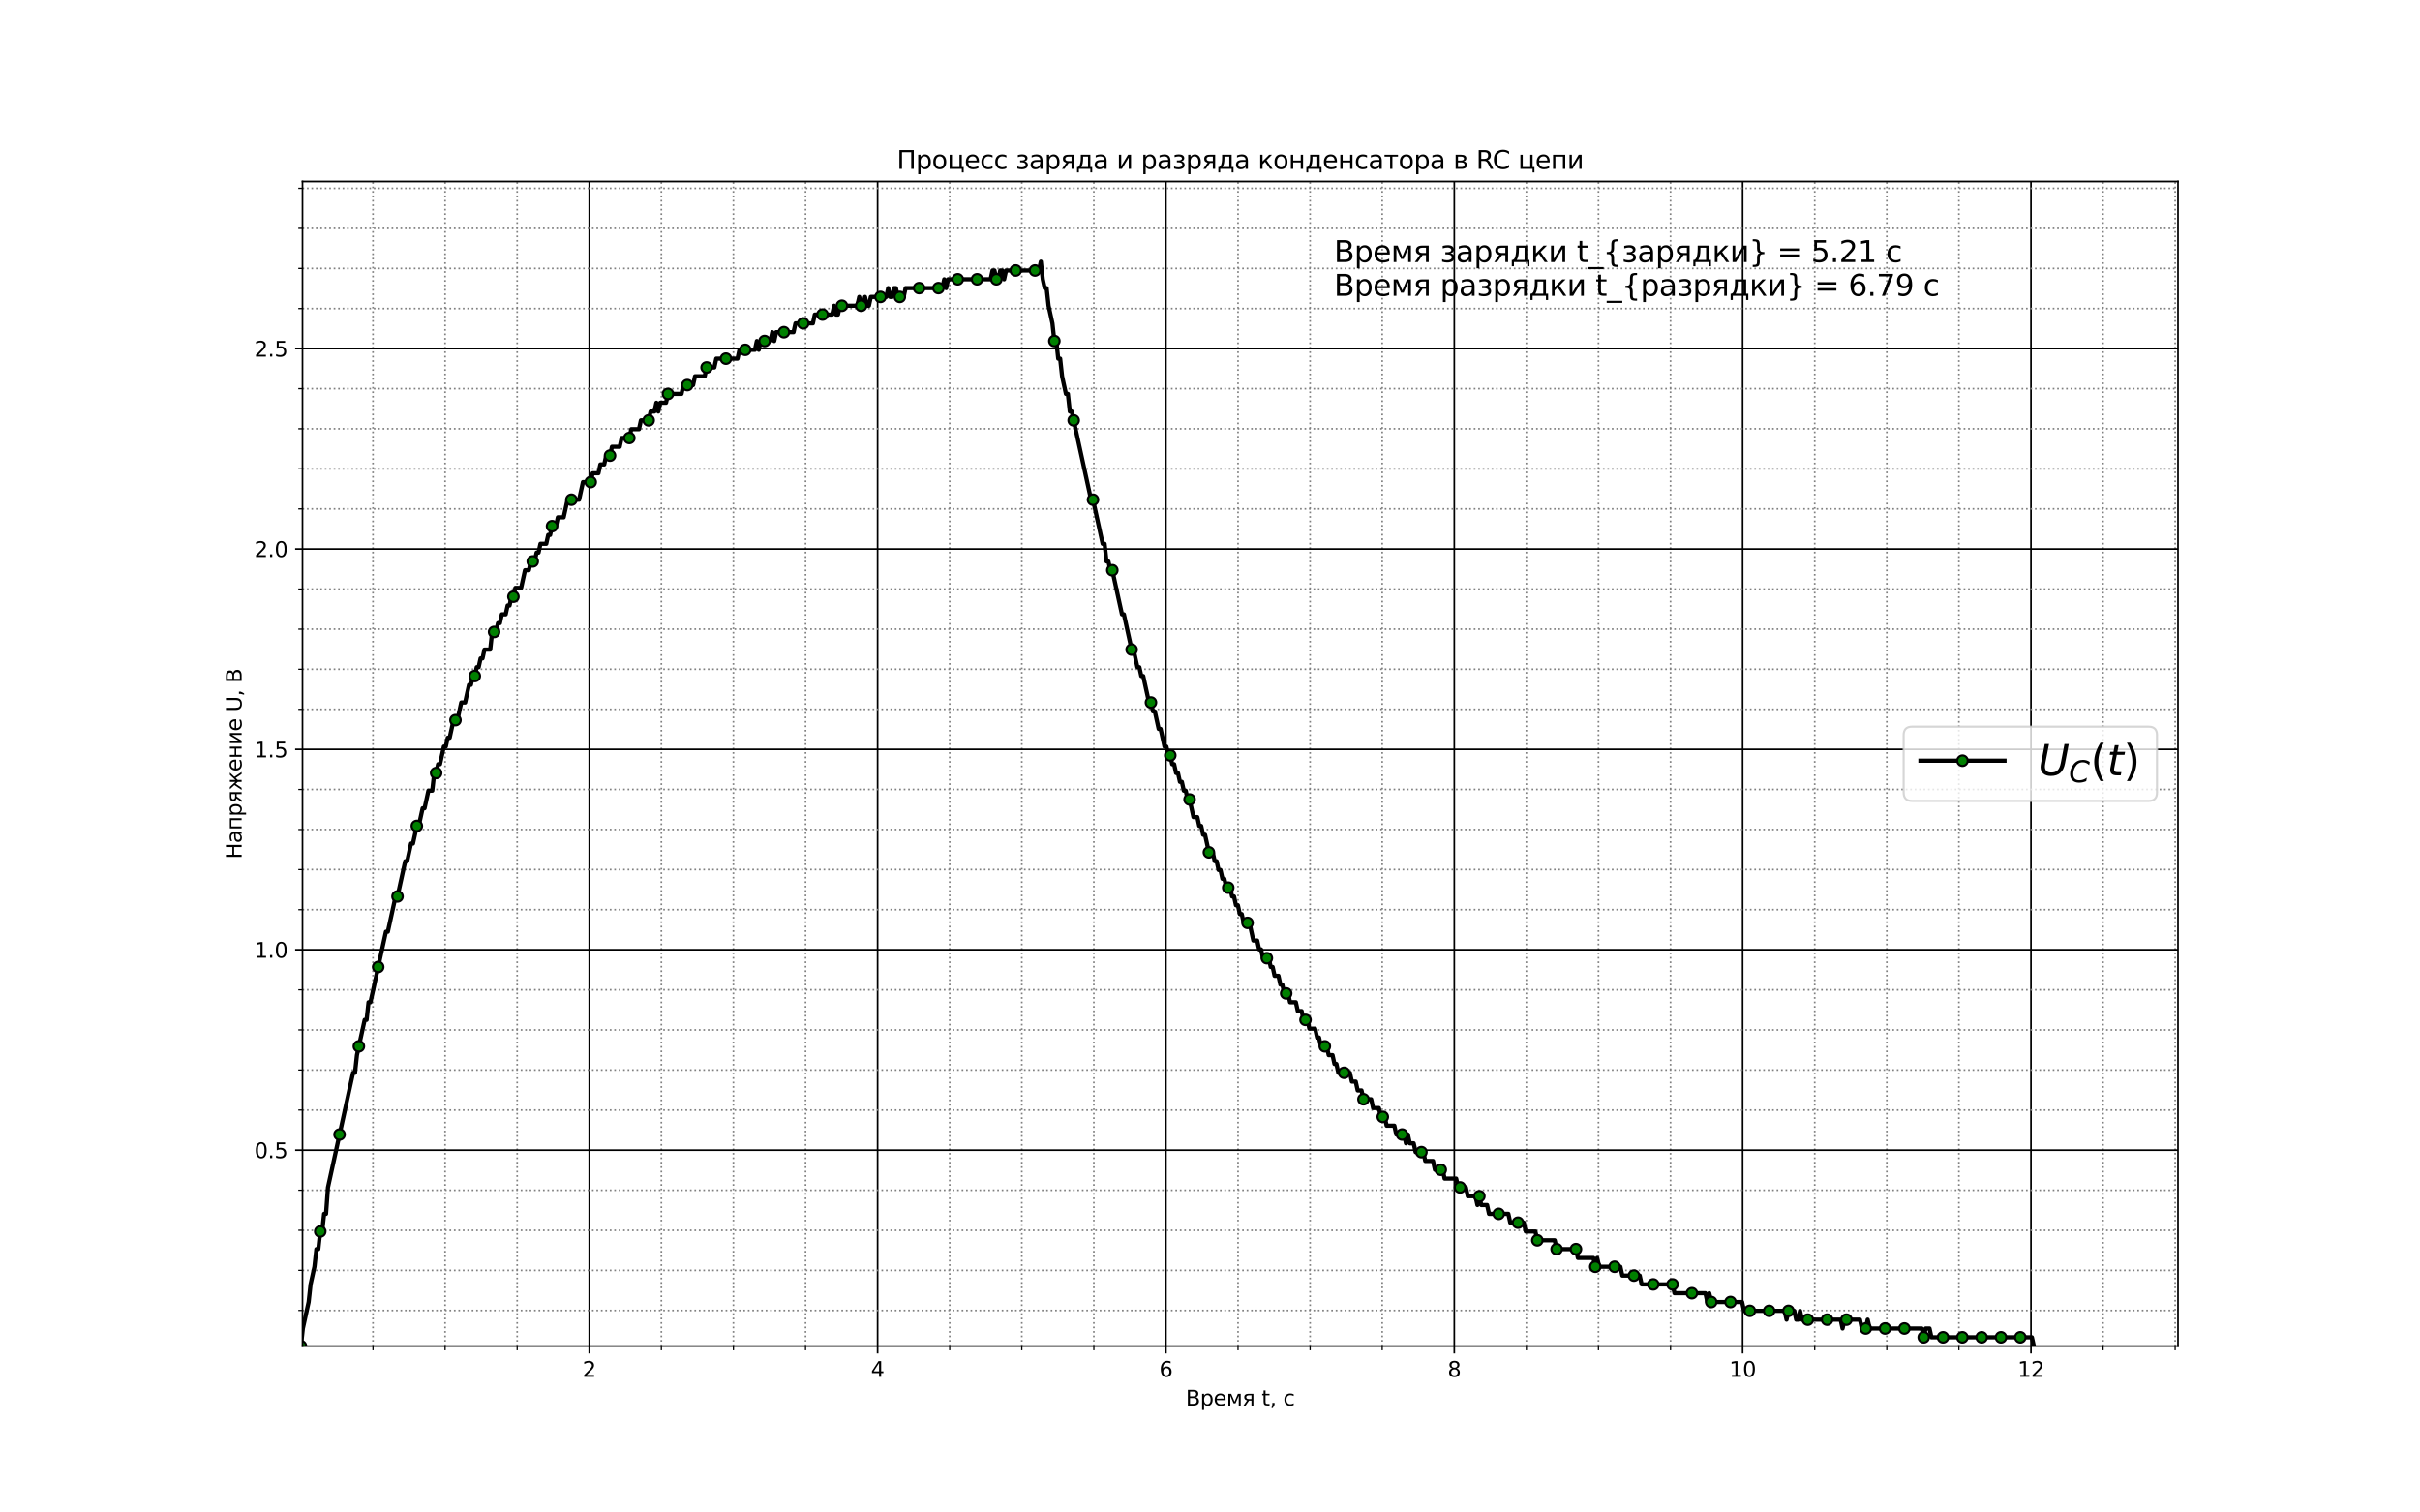 <?xml version="1.0" encoding="utf-8" standalone="no"?>
<!DOCTYPE svg PUBLIC "-//W3C//DTD SVG 1.1//EN"
  "http://www.w3.org/Graphics/SVG/1.1/DTD/svg11.dtd">
<svg height="720pt" version="1.1" viewBox="0 0 1152 720" width="1152pt" xmlns="http://www.w3.org/2000/svg" xmlns:xlink="http://www.w3.org/1999/xlink">
 <defs>
  <style type="text/css">*{stroke-linecap:butt;stroke-linejoin:round;}</style>
 </defs>
 <g id="figure_1">
  <g id="patch_1">
   <path d="M 0 720 
L 1152 720 
L 1152 0 
L 0 0 
z
" style="fill:#ffffff;"/>
  </g>
  <g id="axes_1">
   <g id="patch_2">
    <path d="M 144 640.8 
L 1036.8 640.8 
L 1036.8 86.4 
L 144 86.4 
z
" style="fill:#ffffff;"/>
   </g>
   <g id="matplotlib.axis_1">
    <g id="xtick_1">
     <g id="line2d_1">
      <path clip-path="url(#pacec94426f)" d="M 280.506 640.8 
L 280.506 86.4 
" style="fill:none;stroke:#000000;stroke-linecap:square;stroke-width:0.8;"/>
     </g>
     <g id="line2d_2">
      <defs>
       <path d="M 0 0 
L 0 3.5 
" id="m0bd9335117" style="stroke:#000000;stroke-width:0.8;"/>
      </defs>
      <g>
       <use style="stroke:#000000;stroke-width:0.8;" x="280.506" xlink:href="#m0bd9335117" y="640.8"/>
      </g>
     </g>
     <g id="text_1">
      <!-- 2 -->
      <g transform="translate(277.325 655.398)scale(0.1 -0.1)">
       <defs>
        <path d="M 1228 531 
L 3431 531 
L 3431 0 
L 469 0 
L 469 531 
Q 828 903 1448 1529 
Q 2069 2156 2228 2338 
Q 2531 2678 2651 2914 
Q 2772 3150 2772 3378 
Q 2772 3750 2511 3984 
Q 2250 4219 1831 4219 
Q 1534 4219 1204 4116 
Q 875 4013 500 3803 
L 500 4441 
Q 881 4594 1212 4672 
Q 1544 4750 1819 4750 
Q 2544 4750 2975 4387 
Q 3406 4025 3406 3419 
Q 3406 3131 3298 2873 
Q 3191 2616 2906 2266 
Q 2828 2175 2409 1742 
Q 1991 1309 1228 531 
z
" id="DejaVuSans-32" transform="scale(0.016)"/>
       </defs>
       <use xlink:href="#DejaVuSans-32"/>
      </g>
     </g>
    </g>
    <g id="xtick_2">
     <g id="line2d_3">
      <path clip-path="url(#pacec94426f)" d="M 417.767 640.8 
L 417.767 86.4 
" style="fill:none;stroke:#000000;stroke-linecap:square;stroke-width:0.8;"/>
     </g>
     <g id="line2d_4">
      <g>
       <use style="stroke:#000000;stroke-width:0.8;" x="417.767" xlink:href="#m0bd9335117" y="640.8"/>
      </g>
     </g>
     <g id="text_2">
      <!-- 4 -->
      <g transform="translate(414.586 655.398)scale(0.1 -0.1)">
       <defs>
        <path d="M 2419 4116 
L 825 1625 
L 2419 1625 
L 2419 4116 
z
M 2253 4666 
L 3047 4666 
L 3047 1625 
L 3713 1625 
L 3713 1100 
L 3047 1100 
L 3047 0 
L 2419 0 
L 2419 1100 
L 313 1100 
L 313 1709 
L 2253 4666 
z
" id="DejaVuSans-34" transform="scale(0.016)"/>
       </defs>
       <use xlink:href="#DejaVuSans-34"/>
      </g>
     </g>
    </g>
    <g id="xtick_3">
     <g id="line2d_5">
      <path clip-path="url(#pacec94426f)" d="M 555.028 640.8 
L 555.028 86.4 
" style="fill:none;stroke:#000000;stroke-linecap:square;stroke-width:0.8;"/>
     </g>
     <g id="line2d_6">
      <g>
       <use style="stroke:#000000;stroke-width:0.8;" x="555.028" xlink:href="#m0bd9335117" y="640.8"/>
      </g>
     </g>
     <g id="text_3">
      <!-- 6 -->
      <g transform="translate(551.847 655.398)scale(0.1 -0.1)">
       <defs>
        <path d="M 2113 2584 
Q 1688 2584 1439 2293 
Q 1191 2003 1191 1497 
Q 1191 994 1439 701 
Q 1688 409 2113 409 
Q 2538 409 2786 701 
Q 3034 994 3034 1497 
Q 3034 2003 2786 2293 
Q 2538 2584 2113 2584 
z
M 3366 4563 
L 3366 3988 
Q 3128 4100 2886 4159 
Q 2644 4219 2406 4219 
Q 1781 4219 1451 3797 
Q 1122 3375 1075 2522 
Q 1259 2794 1537 2939 
Q 1816 3084 2150 3084 
Q 2853 3084 3261 2657 
Q 3669 2231 3669 1497 
Q 3669 778 3244 343 
Q 2819 -91 2113 -91 
Q 1303 -91 875 529 
Q 447 1150 447 2328 
Q 447 3434 972 4092 
Q 1497 4750 2381 4750 
Q 2619 4750 2861 4703 
Q 3103 4656 3366 4563 
z
" id="DejaVuSans-36" transform="scale(0.016)"/>
       </defs>
       <use xlink:href="#DejaVuSans-36"/>
      </g>
     </g>
    </g>
    <g id="xtick_4">
     <g id="line2d_7">
      <path clip-path="url(#pacec94426f)" d="M 692.289 640.8 
L 692.289 86.4 
" style="fill:none;stroke:#000000;stroke-linecap:square;stroke-width:0.8;"/>
     </g>
     <g id="line2d_8">
      <g>
       <use style="stroke:#000000;stroke-width:0.8;" x="692.289" xlink:href="#m0bd9335117" y="640.8"/>
      </g>
     </g>
     <g id="text_4">
      <!-- 8 -->
      <g transform="translate(689.108 655.398)scale(0.1 -0.1)">
       <defs>
        <path d="M 2034 2216 
Q 1584 2216 1326 1975 
Q 1069 1734 1069 1313 
Q 1069 891 1326 650 
Q 1584 409 2034 409 
Q 2484 409 2743 651 
Q 3003 894 3003 1313 
Q 3003 1734 2745 1975 
Q 2488 2216 2034 2216 
z
M 1403 2484 
Q 997 2584 770 2862 
Q 544 3141 544 3541 
Q 544 4100 942 4425 
Q 1341 4750 2034 4750 
Q 2731 4750 3128 4425 
Q 3525 4100 3525 3541 
Q 3525 3141 3298 2862 
Q 3072 2584 2669 2484 
Q 3125 2378 3379 2068 
Q 3634 1759 3634 1313 
Q 3634 634 3220 271 
Q 2806 -91 2034 -91 
Q 1263 -91 848 271 
Q 434 634 434 1313 
Q 434 1759 690 2068 
Q 947 2378 1403 2484 
z
M 1172 3481 
Q 1172 3119 1398 2916 
Q 1625 2713 2034 2713 
Q 2441 2713 2670 2916 
Q 2900 3119 2900 3481 
Q 2900 3844 2670 4047 
Q 2441 4250 2034 4250 
Q 1625 4250 1398 4047 
Q 1172 3844 1172 3481 
z
" id="DejaVuSans-38" transform="scale(0.016)"/>
       </defs>
       <use xlink:href="#DejaVuSans-38"/>
      </g>
     </g>
    </g>
    <g id="xtick_5">
     <g id="line2d_9">
      <path clip-path="url(#pacec94426f)" d="M 829.55 640.8 
L 829.55 86.4 
" style="fill:none;stroke:#000000;stroke-linecap:square;stroke-width:0.8;"/>
     </g>
     <g id="line2d_10">
      <g>
       <use style="stroke:#000000;stroke-width:0.8;" x="829.55" xlink:href="#m0bd9335117" y="640.8"/>
      </g>
     </g>
     <g id="text_5">
      <!-- 10 -->
      <g transform="translate(823.187 655.398)scale(0.1 -0.1)">
       <defs>
        <path d="M 794 531 
L 1825 531 
L 1825 4091 
L 703 3866 
L 703 4441 
L 1819 4666 
L 2450 4666 
L 2450 531 
L 3481 531 
L 3481 0 
L 794 0 
L 794 531 
z
" id="DejaVuSans-31" transform="scale(0.016)"/>
        <path d="M 2034 4250 
Q 1547 4250 1301 3770 
Q 1056 3291 1056 2328 
Q 1056 1369 1301 889 
Q 1547 409 2034 409 
Q 2525 409 2770 889 
Q 3016 1369 3016 2328 
Q 3016 3291 2770 3770 
Q 2525 4250 2034 4250 
z
M 2034 4750 
Q 2819 4750 3233 4129 
Q 3647 3509 3647 2328 
Q 3647 1150 3233 529 
Q 2819 -91 2034 -91 
Q 1250 -91 836 529 
Q 422 1150 422 2328 
Q 422 3509 836 4129 
Q 1250 4750 2034 4750 
z
" id="DejaVuSans-30" transform="scale(0.016)"/>
       </defs>
       <use xlink:href="#DejaVuSans-31"/>
       <use x="63.623" xlink:href="#DejaVuSans-30"/>
      </g>
     </g>
    </g>
    <g id="xtick_6">
     <g id="line2d_11">
      <path clip-path="url(#pacec94426f)" d="M 966.811 640.8 
L 966.811 86.4 
" style="fill:none;stroke:#000000;stroke-linecap:square;stroke-width:0.8;"/>
     </g>
     <g id="line2d_12">
      <g>
       <use style="stroke:#000000;stroke-width:0.8;" x="966.811" xlink:href="#m0bd9335117" y="640.8"/>
      </g>
     </g>
     <g id="text_6">
      <!-- 12 -->
      <g transform="translate(960.448 655.398)scale(0.1 -0.1)">
       <use xlink:href="#DejaVuSans-31"/>
       <use x="63.623" xlink:href="#DejaVuSans-32"/>
      </g>
     </g>
    </g>
    <g id="xtick_7">
     <g id="line2d_13">
      <path clip-path="url(#pacec94426f)" d="M 177.56 640.8 
L 177.56 86.4 
" style="fill:none;stroke:#808080;stroke-dasharray:0.8,1.32;stroke-dashoffset:0;stroke-width:0.8;"/>
     </g>
     <g id="line2d_14">
      <defs>
       <path d="M 0 0 
L 0 2 
" id="meccff09a3e" style="stroke:#000000;stroke-width:0.6;"/>
      </defs>
      <g>
       <use style="stroke:#000000;stroke-width:0.6;" x="177.56" xlink:href="#meccff09a3e" y="640.8"/>
      </g>
     </g>
    </g>
    <g id="xtick_8">
     <g id="line2d_15">
      <path clip-path="url(#pacec94426f)" d="M 211.876 640.8 
L 211.876 86.4 
" style="fill:none;stroke:#808080;stroke-dasharray:0.8,1.32;stroke-dashoffset:0;stroke-width:0.8;"/>
     </g>
     <g id="line2d_16">
      <g>
       <use style="stroke:#000000;stroke-width:0.6;" x="211.876" xlink:href="#meccff09a3e" y="640.8"/>
      </g>
     </g>
    </g>
    <g id="xtick_9">
     <g id="line2d_17">
      <path clip-path="url(#pacec94426f)" d="M 246.191 640.8 
L 246.191 86.4 
" style="fill:none;stroke:#808080;stroke-dasharray:0.8,1.32;stroke-dashoffset:0;stroke-width:0.8;"/>
     </g>
     <g id="line2d_18">
      <g>
       <use style="stroke:#000000;stroke-width:0.6;" x="246.191" xlink:href="#meccff09a3e" y="640.8"/>
      </g>
     </g>
    </g>
    <g id="xtick_10">
     <g id="line2d_19">
      <path clip-path="url(#pacec94426f)" d="M 314.821 640.8 
L 314.821 86.4 
" style="fill:none;stroke:#808080;stroke-dasharray:0.8,1.32;stroke-dashoffset:0;stroke-width:0.8;"/>
     </g>
     <g id="line2d_20">
      <g>
       <use style="stroke:#000000;stroke-width:0.6;" x="314.821" xlink:href="#meccff09a3e" y="640.8"/>
      </g>
     </g>
    </g>
    <g id="xtick_11">
     <g id="line2d_21">
      <path clip-path="url(#pacec94426f)" d="M 349.136 640.8 
L 349.136 86.4 
" style="fill:none;stroke:#808080;stroke-dasharray:0.8,1.32;stroke-dashoffset:0;stroke-width:0.8;"/>
     </g>
     <g id="line2d_22">
      <g>
       <use style="stroke:#000000;stroke-width:0.6;" x="349.136" xlink:href="#meccff09a3e" y="640.8"/>
      </g>
     </g>
    </g>
    <g id="xtick_12">
     <g id="line2d_23">
      <path clip-path="url(#pacec94426f)" d="M 383.452 640.8 
L 383.452 86.4 
" style="fill:none;stroke:#808080;stroke-dasharray:0.8,1.32;stroke-dashoffset:0;stroke-width:0.8;"/>
     </g>
     <g id="line2d_24">
      <g>
       <use style="stroke:#000000;stroke-width:0.6;" x="383.452" xlink:href="#meccff09a3e" y="640.8"/>
      </g>
     </g>
    </g>
    <g id="xtick_13">
     <g id="line2d_25">
      <path clip-path="url(#pacec94426f)" d="M 452.082 640.8 
L 452.082 86.4 
" style="fill:none;stroke:#808080;stroke-dasharray:0.8,1.32;stroke-dashoffset:0;stroke-width:0.8;"/>
     </g>
     <g id="line2d_26">
      <g>
       <use style="stroke:#000000;stroke-width:0.6;" x="452.082" xlink:href="#meccff09a3e" y="640.8"/>
      </g>
     </g>
    </g>
    <g id="xtick_14">
     <g id="line2d_27">
      <path clip-path="url(#pacec94426f)" d="M 486.397 640.8 
L 486.397 86.4 
" style="fill:none;stroke:#808080;stroke-dasharray:0.8,1.32;stroke-dashoffset:0;stroke-width:0.8;"/>
     </g>
     <g id="line2d_28">
      <g>
       <use style="stroke:#000000;stroke-width:0.6;" x="486.397" xlink:href="#meccff09a3e" y="640.8"/>
      </g>
     </g>
    </g>
    <g id="xtick_15">
     <g id="line2d_29">
      <path clip-path="url(#pacec94426f)" d="M 520.713 640.8 
L 520.713 86.4 
" style="fill:none;stroke:#808080;stroke-dasharray:0.8,1.32;stroke-dashoffset:0;stroke-width:0.8;"/>
     </g>
     <g id="line2d_30">
      <g>
       <use style="stroke:#000000;stroke-width:0.6;" x="520.713" xlink:href="#meccff09a3e" y="640.8"/>
      </g>
     </g>
    </g>
    <g id="xtick_16">
     <g id="line2d_31">
      <path clip-path="url(#pacec94426f)" d="M 589.343 640.8 
L 589.343 86.4 
" style="fill:none;stroke:#808080;stroke-dasharray:0.8,1.32;stroke-dashoffset:0;stroke-width:0.8;"/>
     </g>
     <g id="line2d_32">
      <g>
       <use style="stroke:#000000;stroke-width:0.6;" x="589.343" xlink:href="#meccff09a3e" y="640.8"/>
      </g>
     </g>
    </g>
    <g id="xtick_17">
     <g id="line2d_33">
      <path clip-path="url(#pacec94426f)" d="M 623.658 640.8 
L 623.658 86.4 
" style="fill:none;stroke:#808080;stroke-dasharray:0.8,1.32;stroke-dashoffset:0;stroke-width:0.8;"/>
     </g>
     <g id="line2d_34">
      <g>
       <use style="stroke:#000000;stroke-width:0.6;" x="623.658" xlink:href="#meccff09a3e" y="640.8"/>
      </g>
     </g>
    </g>
    <g id="xtick_18">
     <g id="line2d_35">
      <path clip-path="url(#pacec94426f)" d="M 657.974 640.8 
L 657.974 86.4 
" style="fill:none;stroke:#808080;stroke-dasharray:0.8,1.32;stroke-dashoffset:0;stroke-width:0.8;"/>
     </g>
     <g id="line2d_36">
      <g>
       <use style="stroke:#000000;stroke-width:0.6;" x="657.974" xlink:href="#meccff09a3e" y="640.8"/>
      </g>
     </g>
    </g>
    <g id="xtick_19">
     <g id="line2d_37">
      <path clip-path="url(#pacec94426f)" d="M 726.604 640.8 
L 726.604 86.4 
" style="fill:none;stroke:#808080;stroke-dasharray:0.8,1.32;stroke-dashoffset:0;stroke-width:0.8;"/>
     </g>
     <g id="line2d_38">
      <g>
       <use style="stroke:#000000;stroke-width:0.6;" x="726.604" xlink:href="#meccff09a3e" y="640.8"/>
      </g>
     </g>
    </g>
    <g id="xtick_20">
     <g id="line2d_39">
      <path clip-path="url(#pacec94426f)" d="M 760.919 640.8 
L 760.919 86.4 
" style="fill:none;stroke:#808080;stroke-dasharray:0.8,1.32;stroke-dashoffset:0;stroke-width:0.8;"/>
     </g>
     <g id="line2d_40">
      <g>
       <use style="stroke:#000000;stroke-width:0.6;" x="760.919" xlink:href="#meccff09a3e" y="640.8"/>
      </g>
     </g>
    </g>
    <g id="xtick_21">
     <g id="line2d_41">
      <path clip-path="url(#pacec94426f)" d="M 795.234 640.8 
L 795.234 86.4 
" style="fill:none;stroke:#808080;stroke-dasharray:0.8,1.32;stroke-dashoffset:0;stroke-width:0.8;"/>
     </g>
     <g id="line2d_42">
      <g>
       <use style="stroke:#000000;stroke-width:0.6;" x="795.234" xlink:href="#meccff09a3e" y="640.8"/>
      </g>
     </g>
    </g>
    <g id="xtick_22">
     <g id="line2d_43">
      <path clip-path="url(#pacec94426f)" d="M 863.865 640.8 
L 863.865 86.4 
" style="fill:none;stroke:#808080;stroke-dasharray:0.8,1.32;stroke-dashoffset:0;stroke-width:0.8;"/>
     </g>
     <g id="line2d_44">
      <g>
       <use style="stroke:#000000;stroke-width:0.6;" x="863.865" xlink:href="#meccff09a3e" y="640.8"/>
      </g>
     </g>
    </g>
    <g id="xtick_23">
     <g id="line2d_45">
      <path clip-path="url(#pacec94426f)" d="M 898.18 640.8 
L 898.18 86.4 
" style="fill:none;stroke:#808080;stroke-dasharray:0.8,1.32;stroke-dashoffset:0;stroke-width:0.8;"/>
     </g>
     <g id="line2d_46">
      <g>
       <use style="stroke:#000000;stroke-width:0.6;" x="898.18" xlink:href="#meccff09a3e" y="640.8"/>
      </g>
     </g>
    </g>
    <g id="xtick_24">
     <g id="line2d_47">
      <path clip-path="url(#pacec94426f)" d="M 932.495 640.8 
L 932.495 86.4 
" style="fill:none;stroke:#808080;stroke-dasharray:0.8,1.32;stroke-dashoffset:0;stroke-width:0.8;"/>
     </g>
     <g id="line2d_48">
      <g>
       <use style="stroke:#000000;stroke-width:0.6;" x="932.495" xlink:href="#meccff09a3e" y="640.8"/>
      </g>
     </g>
    </g>
    <g id="xtick_25">
     <g id="line2d_49">
      <path clip-path="url(#pacec94426f)" d="M 1001.126 640.8 
L 1001.126 86.4 
" style="fill:none;stroke:#808080;stroke-dasharray:0.8,1.32;stroke-dashoffset:0;stroke-width:0.8;"/>
     </g>
     <g id="line2d_50">
      <g>
       <use style="stroke:#000000;stroke-width:0.6;" x="1001.126" xlink:href="#meccff09a3e" y="640.8"/>
      </g>
     </g>
    </g>
    <g id="xtick_26">
     <g id="line2d_51">
      <path clip-path="url(#pacec94426f)" d="M 1035.441 640.8 
L 1035.441 86.4 
" style="fill:none;stroke:#808080;stroke-dasharray:0.8,1.32;stroke-dashoffset:0;stroke-width:0.8;"/>
     </g>
     <g id="line2d_52">
      <g>
       <use style="stroke:#000000;stroke-width:0.6;" x="1035.441" xlink:href="#meccff09a3e" y="640.8"/>
      </g>
     </g>
    </g>
    <g id="text_7">
     <!-- Время t, с -->
     <g transform="translate(564.462 669.077)scale(0.1 -0.1)">
      <defs>
       <path d="M 1259 2228 
L 1259 519 
L 2272 519 
Q 2781 519 3026 730 
Q 3272 941 3272 1375 
Q 3272 1813 3026 2020 
Q 2781 2228 2272 2228 
L 1259 2228 
z
M 1259 4147 
L 1259 2741 
L 2194 2741 
Q 2656 2741 2882 2914 
Q 3109 3088 3109 3444 
Q 3109 3797 2882 3972 
Q 2656 4147 2194 4147 
L 1259 4147 
z
M 628 4666 
L 2241 4666 
Q 2963 4666 3353 4366 
Q 3744 4066 3744 3513 
Q 3744 3084 3544 2831 
Q 3344 2578 2956 2516 
Q 3422 2416 3680 2098 
Q 3938 1781 3938 1306 
Q 3938 681 3513 340 
Q 3088 0 2303 0 
L 628 0 
L 628 4666 
z
" id="DejaVuSans-412" transform="scale(0.016)"/>
       <path d="M 1159 525 
L 1159 -1331 
L 581 -1331 
L 581 3500 
L 1159 3500 
L 1159 2969 
Q 1341 3281 1617 3432 
Q 1894 3584 2278 3584 
Q 2916 3584 3314 3078 
Q 3713 2572 3713 1747 
Q 3713 922 3314 415 
Q 2916 -91 2278 -91 
Q 1894 -91 1617 61 
Q 1341 213 1159 525 
z
M 3116 1747 
Q 3116 2381 2855 2742 
Q 2594 3103 2138 3103 
Q 1681 3103 1420 2742 
Q 1159 2381 1159 1747 
Q 1159 1113 1420 752 
Q 1681 391 2138 391 
Q 2594 391 2855 752 
Q 3116 1113 3116 1747 
z
" id="DejaVuSans-440" transform="scale(0.016)"/>
       <path d="M 3597 1894 
L 3597 1613 
L 953 1613 
Q 991 1019 1311 708 
Q 1631 397 2203 397 
Q 2534 397 2845 478 
Q 3156 559 3463 722 
L 3463 178 
Q 3153 47 2828 -22 
Q 2503 -91 2169 -91 
Q 1331 -91 842 396 
Q 353 884 353 1716 
Q 353 2575 817 3079 
Q 1281 3584 2069 3584 
Q 2775 3584 3186 3129 
Q 3597 2675 3597 1894 
z
M 3022 2063 
Q 3016 2534 2758 2815 
Q 2500 3097 2075 3097 
Q 1594 3097 1305 2825 
Q 1016 2553 972 2059 
L 3022 2063 
z
" id="DejaVuSans-435" transform="scale(0.016)"/>
       <path d="M 581 3500 
L 1422 3500 
L 2416 1156 
L 3413 3500 
L 4247 3500 
L 4247 0 
L 3669 0 
L 3669 2950 
L 2703 672 
L 2128 672 
L 1159 2950 
L 1159 0 
L 581 0 
L 581 3500 
z
" id="DejaVuSans-43c" transform="scale(0.016)"/>
       <path d="M 1181 2491 
Q 1181 2231 1381 2084 
Q 1581 1938 1953 1938 
L 2728 1938 
L 2728 3041 
L 1953 3041 
Q 1581 3041 1381 2897 
Q 1181 2753 1181 2491 
z
M 363 0 
L 1431 1534 
Q 1069 1616 828 1830 
Q 588 2044 588 2491 
Q 588 2997 923 3248 
Q 1259 3500 1938 3500 
L 3306 3500 
L 3306 0 
L 2728 0 
L 2728 1478 
L 2013 1478 
L 981 0 
L 363 0 
z
" id="DejaVuSans-44f" transform="scale(0.016)"/>
       <path id="DejaVuSans-20" transform="scale(0.016)"/>
       <path d="M 1172 4494 
L 1172 3500 
L 2356 3500 
L 2356 3053 
L 1172 3053 
L 1172 1153 
Q 1172 725 1289 603 
Q 1406 481 1766 481 
L 2356 481 
L 2356 0 
L 1766 0 
Q 1100 0 847 248 
Q 594 497 594 1153 
L 594 3053 
L 172 3053 
L 172 3500 
L 594 3500 
L 594 4494 
L 1172 4494 
z
" id="DejaVuSans-74" transform="scale(0.016)"/>
       <path d="M 750 794 
L 1409 794 
L 1409 256 
L 897 -744 
L 494 -744 
L 750 256 
L 750 794 
z
" id="DejaVuSans-2c" transform="scale(0.016)"/>
       <path d="M 3122 3366 
L 3122 2828 
Q 2878 2963 2633 3030 
Q 2388 3097 2138 3097 
Q 1578 3097 1268 2742 
Q 959 2388 959 1747 
Q 959 1106 1268 751 
Q 1578 397 2138 397 
Q 2388 397 2633 464 
Q 2878 531 3122 666 
L 3122 134 
Q 2881 22 2623 -34 
Q 2366 -91 2075 -91 
Q 1284 -91 818 406 
Q 353 903 353 1747 
Q 353 2603 823 3093 
Q 1294 3584 2113 3584 
Q 2378 3584 2631 3529 
Q 2884 3475 3122 3366 
z
" id="DejaVuSans-441" transform="scale(0.016)"/>
      </defs>
      <use xlink:href="#DejaVuSans-412"/>
      <use x="68.604" xlink:href="#DejaVuSans-440"/>
      <use x="132.08" xlink:href="#DejaVuSans-435"/>
      <use x="193.604" xlink:href="#DejaVuSans-43c"/>
      <use x="269.043" xlink:href="#DejaVuSans-44f"/>
      <use x="329.199" xlink:href="#DejaVuSans-20"/>
      <use x="360.986" xlink:href="#DejaVuSans-74"/>
      <use x="400.195" xlink:href="#DejaVuSans-2c"/>
      <use x="431.982" xlink:href="#DejaVuSans-20"/>
      <use x="463.77" xlink:href="#DejaVuSans-441"/>
     </g>
    </g>
   </g>
   <g id="matplotlib.axis_2">
    <g id="ytick_1">
     <g id="line2d_53">
      <path clip-path="url(#pacec94426f)" d="M 144 547.51 
L 1036.8 547.51 
" style="fill:none;stroke:#000000;stroke-linecap:square;stroke-width:0.8;"/>
     </g>
     <g id="line2d_54">
      <defs>
       <path d="M 0 0 
L -3.5 0 
" id="mfe8f43fb4f" style="stroke:#000000;stroke-width:0.8;"/>
      </defs>
      <g>
       <use style="stroke:#000000;stroke-width:0.8;" x="144" xlink:href="#mfe8f43fb4f" y="547.51"/>
      </g>
     </g>
     <g id="text_8">
      <!-- 0.5 -->
      <g transform="translate(121.097 551.309)scale(0.1 -0.1)">
       <defs>
        <path d="M 684 794 
L 1344 794 
L 1344 0 
L 684 0 
L 684 794 
z
" id="DejaVuSans-2e" transform="scale(0.016)"/>
        <path d="M 691 4666 
L 3169 4666 
L 3169 4134 
L 1269 4134 
L 1269 2991 
Q 1406 3038 1543 3061 
Q 1681 3084 1819 3084 
Q 2600 3084 3056 2656 
Q 3513 2228 3513 1497 
Q 3513 744 3044 326 
Q 2575 -91 1722 -91 
Q 1428 -91 1123 -41 
Q 819 9 494 109 
L 494 744 
Q 775 591 1075 516 
Q 1375 441 1709 441 
Q 2250 441 2565 725 
Q 2881 1009 2881 1497 
Q 2881 1984 2565 2268 
Q 2250 2553 1709 2553 
Q 1456 2553 1204 2497 
Q 953 2441 691 2322 
L 691 4666 
z
" id="DejaVuSans-35" transform="scale(0.016)"/>
       </defs>
       <use xlink:href="#DejaVuSans-30"/>
       <use x="63.623" xlink:href="#DejaVuSans-2e"/>
       <use x="95.41" xlink:href="#DejaVuSans-35"/>
      </g>
     </g>
    </g>
    <g id="ytick_2">
     <g id="line2d_55">
      <path clip-path="url(#pacec94426f)" d="M 144 452.121 
L 1036.8 452.121 
" style="fill:none;stroke:#000000;stroke-linecap:square;stroke-width:0.8;"/>
     </g>
     <g id="line2d_56">
      <g>
       <use style="stroke:#000000;stroke-width:0.8;" x="144" xlink:href="#mfe8f43fb4f" y="452.121"/>
      </g>
     </g>
     <g id="text_9">
      <!-- 1.0 -->
      <g transform="translate(121.097 455.92)scale(0.1 -0.1)">
       <use xlink:href="#DejaVuSans-31"/>
       <use x="63.623" xlink:href="#DejaVuSans-2e"/>
       <use x="95.41" xlink:href="#DejaVuSans-30"/>
      </g>
     </g>
    </g>
    <g id="ytick_3">
     <g id="line2d_57">
      <path clip-path="url(#pacec94426f)" d="M 144 356.732 
L 1036.8 356.732 
" style="fill:none;stroke:#000000;stroke-linecap:square;stroke-width:0.8;"/>
     </g>
     <g id="line2d_58">
      <g>
       <use style="stroke:#000000;stroke-width:0.8;" x="144" xlink:href="#mfe8f43fb4f" y="356.732"/>
      </g>
     </g>
     <g id="text_10">
      <!-- 1.5 -->
      <g transform="translate(121.097 360.531)scale(0.1 -0.1)">
       <use xlink:href="#DejaVuSans-31"/>
       <use x="63.623" xlink:href="#DejaVuSans-2e"/>
       <use x="95.41" xlink:href="#DejaVuSans-35"/>
      </g>
     </g>
    </g>
    <g id="ytick_4">
     <g id="line2d_59">
      <path clip-path="url(#pacec94426f)" d="M 144 261.343 
L 1036.8 261.343 
" style="fill:none;stroke:#000000;stroke-linecap:square;stroke-width:0.8;"/>
     </g>
     <g id="line2d_60">
      <g>
       <use style="stroke:#000000;stroke-width:0.8;" x="144" xlink:href="#mfe8f43fb4f" y="261.343"/>
      </g>
     </g>
     <g id="text_11">
      <!-- 2.0 -->
      <g transform="translate(121.097 265.142)scale(0.1 -0.1)">
       <use xlink:href="#DejaVuSans-32"/>
       <use x="63.623" xlink:href="#DejaVuSans-2e"/>
       <use x="95.41" xlink:href="#DejaVuSans-30"/>
      </g>
     </g>
    </g>
    <g id="ytick_5">
     <g id="line2d_61">
      <path clip-path="url(#pacec94426f)" d="M 144 165.954 
L 1036.8 165.954 
" style="fill:none;stroke:#000000;stroke-linecap:square;stroke-width:0.8;"/>
     </g>
     <g id="line2d_62">
      <g>
       <use style="stroke:#000000;stroke-width:0.8;" x="144" xlink:href="#mfe8f43fb4f" y="165.954"/>
      </g>
     </g>
     <g id="text_12">
      <!-- 2.5 -->
      <g transform="translate(121.097 169.754)scale(0.1 -0.1)">
       <use xlink:href="#DejaVuSans-32"/>
       <use x="63.623" xlink:href="#DejaVuSans-2e"/>
       <use x="95.41" xlink:href="#DejaVuSans-35"/>
      </g>
     </g>
    </g>
    <g id="ytick_6">
     <g id="line2d_63">
      <path clip-path="url(#pacec94426f)" d="M 144 623.821 
L 1036.8 623.821 
" style="fill:none;stroke:#808080;stroke-dasharray:0.8,1.32;stroke-dashoffset:0;stroke-width:0.8;"/>
     </g>
     <g id="line2d_64">
      <defs>
       <path d="M 0 0 
L -2 0 
" id="m6fb63f7f1c" style="stroke:#000000;stroke-width:0.6;"/>
      </defs>
      <g>
       <use style="stroke:#000000;stroke-width:0.6;" x="144" xlink:href="#m6fb63f7f1c" y="623.821"/>
      </g>
     </g>
    </g>
    <g id="ytick_7">
     <g id="line2d_65">
      <path clip-path="url(#pacec94426f)" d="M 144 604.743 
L 1036.8 604.743 
" style="fill:none;stroke:#808080;stroke-dasharray:0.8,1.32;stroke-dashoffset:0;stroke-width:0.8;"/>
     </g>
     <g id="line2d_66">
      <g>
       <use style="stroke:#000000;stroke-width:0.6;" x="144" xlink:href="#m6fb63f7f1c" y="604.743"/>
      </g>
     </g>
    </g>
    <g id="ytick_8">
     <g id="line2d_67">
      <path clip-path="url(#pacec94426f)" d="M 144 585.665 
L 1036.8 585.665 
" style="fill:none;stroke:#808080;stroke-dasharray:0.8,1.32;stroke-dashoffset:0;stroke-width:0.8;"/>
     </g>
     <g id="line2d_68">
      <g>
       <use style="stroke:#000000;stroke-width:0.6;" x="144" xlink:href="#m6fb63f7f1c" y="585.665"/>
      </g>
     </g>
    </g>
    <g id="ytick_9">
     <g id="line2d_69">
      <path clip-path="url(#pacec94426f)" d="M 144 566.587 
L 1036.8 566.587 
" style="fill:none;stroke:#808080;stroke-dasharray:0.8,1.32;stroke-dashoffset:0;stroke-width:0.8;"/>
     </g>
     <g id="line2d_70">
      <g>
       <use style="stroke:#000000;stroke-width:0.6;" x="144" xlink:href="#m6fb63f7f1c" y="566.587"/>
      </g>
     </g>
    </g>
    <g id="ytick_10">
     <g id="line2d_71">
      <path clip-path="url(#pacec94426f)" d="M 144 528.432 
L 1036.8 528.432 
" style="fill:none;stroke:#808080;stroke-dasharray:0.8,1.32;stroke-dashoffset:0;stroke-width:0.8;"/>
     </g>
     <g id="line2d_72">
      <g>
       <use style="stroke:#000000;stroke-width:0.6;" x="144" xlink:href="#m6fb63f7f1c" y="528.432"/>
      </g>
     </g>
    </g>
    <g id="ytick_11">
     <g id="line2d_73">
      <path clip-path="url(#pacec94426f)" d="M 144 509.354 
L 1036.8 509.354 
" style="fill:none;stroke:#808080;stroke-dasharray:0.8,1.32;stroke-dashoffset:0;stroke-width:0.8;"/>
     </g>
     <g id="line2d_74">
      <g>
       <use style="stroke:#000000;stroke-width:0.6;" x="144" xlink:href="#m6fb63f7f1c" y="509.354"/>
      </g>
     </g>
    </g>
    <g id="ytick_12">
     <g id="line2d_75">
      <path clip-path="url(#pacec94426f)" d="M 144 490.276 
L 1036.8 490.276 
" style="fill:none;stroke:#808080;stroke-dasharray:0.8,1.32;stroke-dashoffset:0;stroke-width:0.8;"/>
     </g>
     <g id="line2d_76">
      <g>
       <use style="stroke:#000000;stroke-width:0.6;" x="144" xlink:href="#m6fb63f7f1c" y="490.276"/>
      </g>
     </g>
    </g>
    <g id="ytick_13">
     <g id="line2d_77">
      <path clip-path="url(#pacec94426f)" d="M 144 471.199 
L 1036.8 471.199 
" style="fill:none;stroke:#808080;stroke-dasharray:0.8,1.32;stroke-dashoffset:0;stroke-width:0.8;"/>
     </g>
     <g id="line2d_78">
      <g>
       <use style="stroke:#000000;stroke-width:0.6;" x="144" xlink:href="#m6fb63f7f1c" y="471.199"/>
      </g>
     </g>
    </g>
    <g id="ytick_14">
     <g id="line2d_79">
      <path clip-path="url(#pacec94426f)" d="M 144 433.043 
L 1036.8 433.043 
" style="fill:none;stroke:#808080;stroke-dasharray:0.8,1.32;stroke-dashoffset:0;stroke-width:0.8;"/>
     </g>
     <g id="line2d_80">
      <g>
       <use style="stroke:#000000;stroke-width:0.6;" x="144" xlink:href="#m6fb63f7f1c" y="433.043"/>
      </g>
     </g>
    </g>
    <g id="ytick_15">
     <g id="line2d_81">
      <path clip-path="url(#pacec94426f)" d="M 144 413.965 
L 1036.8 413.965 
" style="fill:none;stroke:#808080;stroke-dasharray:0.8,1.32;stroke-dashoffset:0;stroke-width:0.8;"/>
     </g>
     <g id="line2d_82">
      <g>
       <use style="stroke:#000000;stroke-width:0.6;" x="144" xlink:href="#m6fb63f7f1c" y="413.965"/>
      </g>
     </g>
    </g>
    <g id="ytick_16">
     <g id="line2d_83">
      <path clip-path="url(#pacec94426f)" d="M 144 394.888 
L 1036.8 394.888 
" style="fill:none;stroke:#808080;stroke-dasharray:0.8,1.32;stroke-dashoffset:0;stroke-width:0.8;"/>
     </g>
     <g id="line2d_84">
      <g>
       <use style="stroke:#000000;stroke-width:0.6;" x="144" xlink:href="#m6fb63f7f1c" y="394.888"/>
      </g>
     </g>
    </g>
    <g id="ytick_17">
     <g id="line2d_85">
      <path clip-path="url(#pacec94426f)" d="M 144 375.81 
L 1036.8 375.81 
" style="fill:none;stroke:#808080;stroke-dasharray:0.8,1.32;stroke-dashoffset:0;stroke-width:0.8;"/>
     </g>
     <g id="line2d_86">
      <g>
       <use style="stroke:#000000;stroke-width:0.6;" x="144" xlink:href="#m6fb63f7f1c" y="375.81"/>
      </g>
     </g>
    </g>
    <g id="ytick_18">
     <g id="line2d_87">
      <path clip-path="url(#pacec94426f)" d="M 144 337.654 
L 1036.8 337.654 
" style="fill:none;stroke:#808080;stroke-dasharray:0.8,1.32;stroke-dashoffset:0;stroke-width:0.8;"/>
     </g>
     <g id="line2d_88">
      <g>
       <use style="stroke:#000000;stroke-width:0.6;" x="144" xlink:href="#m6fb63f7f1c" y="337.654"/>
      </g>
     </g>
    </g>
    <g id="ytick_19">
     <g id="line2d_89">
      <path clip-path="url(#pacec94426f)" d="M 144 318.576 
L 1036.8 318.576 
" style="fill:none;stroke:#808080;stroke-dasharray:0.8,1.32;stroke-dashoffset:0;stroke-width:0.8;"/>
     </g>
     <g id="line2d_90">
      <g>
       <use style="stroke:#000000;stroke-width:0.6;" x="144" xlink:href="#m6fb63f7f1c" y="318.576"/>
      </g>
     </g>
    </g>
    <g id="ytick_20">
     <g id="line2d_91">
      <path clip-path="url(#pacec94426f)" d="M 144 299.499 
L 1036.8 299.499 
" style="fill:none;stroke:#808080;stroke-dasharray:0.8,1.32;stroke-dashoffset:0;stroke-width:0.8;"/>
     </g>
     <g id="line2d_92">
      <g>
       <use style="stroke:#000000;stroke-width:0.6;" x="144" xlink:href="#m6fb63f7f1c" y="299.499"/>
      </g>
     </g>
    </g>
    <g id="ytick_21">
     <g id="line2d_93">
      <path clip-path="url(#pacec94426f)" d="M 144 280.421 
L 1036.8 280.421 
" style="fill:none;stroke:#808080;stroke-dasharray:0.8,1.32;stroke-dashoffset:0;stroke-width:0.8;"/>
     </g>
     <g id="line2d_94">
      <g>
       <use style="stroke:#000000;stroke-width:0.6;" x="144" xlink:href="#m6fb63f7f1c" y="280.421"/>
      </g>
     </g>
    </g>
    <g id="ytick_22">
     <g id="line2d_95">
      <path clip-path="url(#pacec94426f)" d="M 144 242.265 
L 1036.8 242.265 
" style="fill:none;stroke:#808080;stroke-dasharray:0.8,1.32;stroke-dashoffset:0;stroke-width:0.8;"/>
     </g>
     <g id="line2d_96">
      <g>
       <use style="stroke:#000000;stroke-width:0.6;" x="144" xlink:href="#m6fb63f7f1c" y="242.265"/>
      </g>
     </g>
    </g>
    <g id="ytick_23">
     <g id="line2d_97">
      <path clip-path="url(#pacec94426f)" d="M 144 223.188 
L 1036.8 223.188 
" style="fill:none;stroke:#808080;stroke-dasharray:0.8,1.32;stroke-dashoffset:0;stroke-width:0.8;"/>
     </g>
     <g id="line2d_98">
      <g>
       <use style="stroke:#000000;stroke-width:0.6;" x="144" xlink:href="#m6fb63f7f1c" y="223.188"/>
      </g>
     </g>
    </g>
    <g id="ytick_24">
     <g id="line2d_99">
      <path clip-path="url(#pacec94426f)" d="M 144 204.11 
L 1036.8 204.11 
" style="fill:none;stroke:#808080;stroke-dasharray:0.8,1.32;stroke-dashoffset:0;stroke-width:0.8;"/>
     </g>
     <g id="line2d_100">
      <g>
       <use style="stroke:#000000;stroke-width:0.6;" x="144" xlink:href="#m6fb63f7f1c" y="204.11"/>
      </g>
     </g>
    </g>
    <g id="ytick_25">
     <g id="line2d_101">
      <path clip-path="url(#pacec94426f)" d="M 144 185.032 
L 1036.8 185.032 
" style="fill:none;stroke:#808080;stroke-dasharray:0.8,1.32;stroke-dashoffset:0;stroke-width:0.8;"/>
     </g>
     <g id="line2d_102">
      <g>
       <use style="stroke:#000000;stroke-width:0.6;" x="144" xlink:href="#m6fb63f7f1c" y="185.032"/>
      </g>
     </g>
    </g>
    <g id="ytick_26">
     <g id="line2d_103">
      <path clip-path="url(#pacec94426f)" d="M 144 146.877 
L 1036.8 146.877 
" style="fill:none;stroke:#808080;stroke-dasharray:0.8,1.32;stroke-dashoffset:0;stroke-width:0.8;"/>
     </g>
     <g id="line2d_104">
      <g>
       <use style="stroke:#000000;stroke-width:0.6;" x="144" xlink:href="#m6fb63f7f1c" y="146.877"/>
      </g>
     </g>
    </g>
    <g id="ytick_27">
     <g id="line2d_105">
      <path clip-path="url(#pacec94426f)" d="M 144 127.799 
L 1036.8 127.799 
" style="fill:none;stroke:#808080;stroke-dasharray:0.8,1.32;stroke-dashoffset:0;stroke-width:0.8;"/>
     </g>
     <g id="line2d_106">
      <g>
       <use style="stroke:#000000;stroke-width:0.6;" x="144" xlink:href="#m6fb63f7f1c" y="127.799"/>
      </g>
     </g>
    </g>
    <g id="ytick_28">
     <g id="line2d_107">
      <path clip-path="url(#pacec94426f)" d="M 144 108.721 
L 1036.8 108.721 
" style="fill:none;stroke:#808080;stroke-dasharray:0.8,1.32;stroke-dashoffset:0;stroke-width:0.8;"/>
     </g>
     <g id="line2d_108">
      <g>
       <use style="stroke:#000000;stroke-width:0.6;" x="144" xlink:href="#m6fb63f7f1c" y="108.721"/>
      </g>
     </g>
    </g>
    <g id="ytick_29">
     <g id="line2d_109">
      <path clip-path="url(#pacec94426f)" d="M 144 89.643 
L 1036.8 89.643 
" style="fill:none;stroke:#808080;stroke-dasharray:0.8,1.32;stroke-dashoffset:0;stroke-width:0.8;"/>
     </g>
     <g id="line2d_110">
      <g>
       <use style="stroke:#000000;stroke-width:0.6;" x="144" xlink:href="#m6fb63f7f1c" y="89.643"/>
      </g>
     </g>
    </g>
    <g id="text_13">
     <!-- Напряжение U, В -->
     <g transform="translate(115.017 408.908)rotate(-90)scale(0.1 -0.1)">
      <defs>
       <path d="M 628 4666 
L 1259 4666 
L 1259 2753 
L 3553 2753 
L 3553 4666 
L 4184 4666 
L 4184 0 
L 3553 0 
L 3553 2222 
L 1259 2222 
L 1259 0 
L 628 0 
L 628 4666 
z
" id="DejaVuSans-41d" transform="scale(0.016)"/>
       <path d="M 2194 1759 
Q 1497 1759 1228 1600 
Q 959 1441 959 1056 
Q 959 750 1161 570 
Q 1363 391 1709 391 
Q 2188 391 2477 730 
Q 2766 1069 2766 1631 
L 2766 1759 
L 2194 1759 
z
M 3341 1997 
L 3341 0 
L 2766 0 
L 2766 531 
Q 2569 213 2275 61 
Q 1981 -91 1556 -91 
Q 1019 -91 701 211 
Q 384 513 384 1019 
Q 384 1609 779 1909 
Q 1175 2209 1959 2209 
L 2766 2209 
L 2766 2266 
Q 2766 2663 2505 2880 
Q 2244 3097 1772 3097 
Q 1472 3097 1187 3025 
Q 903 2953 641 2809 
L 641 3341 
Q 956 3463 1253 3523 
Q 1550 3584 1831 3584 
Q 2591 3584 2966 3190 
Q 3341 2797 3341 1997 
z
" id="DejaVuSans-430" transform="scale(0.016)"/>
       <path d="M 3603 3500 
L 3603 0 
L 3025 0 
L 3025 3041 
L 1159 3041 
L 1159 0 
L 581 0 
L 581 3500 
L 3603 3500 
z
" id="DejaVuSans-43f" transform="scale(0.016)"/>
       <path d="M 2597 3500 
L 3169 3500 
L 3169 1856 
L 4697 3500 
L 5366 3500 
L 4109 2153 
L 5547 0 
L 4931 0 
L 3753 1769 
L 3169 1141 
L 3169 0 
L 2597 0 
L 2597 1141 
L 2013 1769 
L 834 0 
L 219 0 
L 1656 2153 
L 400 3500 
L 1069 3500 
L 2597 1856 
L 2597 3500 
z
" id="DejaVuSans-436" transform="scale(0.016)"/>
       <path d="M 581 3500 
L 1159 3500 
L 1159 2072 
L 3025 2072 
L 3025 3500 
L 3603 3500 
L 3603 0 
L 3025 0 
L 3025 1613 
L 1159 1613 
L 1159 0 
L 581 0 
L 581 3500 
z
" id="DejaVuSans-43d" transform="scale(0.016)"/>
       <path d="M 3578 3500 
L 3578 0 
L 3006 0 
L 3006 2809 
L 1319 0 
L 581 0 
L 581 3500 
L 1153 3500 
L 1153 697 
L 2838 3500 
L 3578 3500 
z
" id="DejaVuSans-438" transform="scale(0.016)"/>
       <path d="M 556 4666 
L 1191 4666 
L 1191 1831 
Q 1191 1081 1462 751 
Q 1734 422 2344 422 
Q 2950 422 3222 751 
Q 3494 1081 3494 1831 
L 3494 4666 
L 4128 4666 
L 4128 1753 
Q 4128 841 3676 375 
Q 3225 -91 2344 -91 
Q 1459 -91 1007 375 
Q 556 841 556 1753 
L 556 4666 
z
" id="DejaVuSans-55" transform="scale(0.016)"/>
      </defs>
      <use xlink:href="#DejaVuSans-41d"/>
      <use x="75.195" xlink:href="#DejaVuSans-430"/>
      <use x="136.475" xlink:href="#DejaVuSans-43f"/>
      <use x="201.855" xlink:href="#DejaVuSans-440"/>
      <use x="265.332" xlink:href="#DejaVuSans-44f"/>
      <use x="325.488" xlink:href="#DejaVuSans-436"/>
      <use x="415.576" xlink:href="#DejaVuSans-435"/>
      <use x="477.1" xlink:href="#DejaVuSans-43d"/>
      <use x="542.48" xlink:href="#DejaVuSans-438"/>
      <use x="607.471" xlink:href="#DejaVuSans-435"/>
      <use x="668.994" xlink:href="#DejaVuSans-20"/>
      <use x="700.781" xlink:href="#DejaVuSans-55"/>
      <use x="773.975" xlink:href="#DejaVuSans-2c"/>
      <use x="805.762" xlink:href="#DejaVuSans-20"/>
      <use x="837.549" xlink:href="#DejaVuSans-412"/>
     </g>
    </g>
   </g>
   <g id="line2d_111">
    <path clip-path="url(#pacec94426f)" d="M 143.245 640.8 
L 144.165 632.406 
L 146.924 619.814 
L 147.843 611.42 
L 149.683 603.026 
L 150.602 594.632 
L 151.522 594.632 
L 152.442 586.238 
L 153.361 586.238 
L 154.281 577.843 
L 155.2 577.843 
L 156.12 565.252 
L 168.076 510.69 
L 168.995 510.69 
L 169.915 502.295 
L 173.593 485.507 
L 174.513 485.507 
L 175.433 477.113 
L 176.352 477.113 
L 183.71 443.536 
L 184.629 443.536 
L 188.308 426.747 
L 189.227 426.747 
L 192.906 409.959 
L 193.826 409.959 
L 195.665 401.565 
L 196.585 401.565 
L 198.424 393.171 
L 199.344 393.171 
L 201.183 384.776 
L 202.103 384.776 
L 203.942 376.382 
L 205.781 376.382 
L 206.701 367.988 
L 207.62 367.988 
L 208.54 363.791 
L 209.46 363.791 
L 211.299 355.397 
L 212.219 355.397 
L 213.138 351.199 
L 214.058 351.199 
L 215.897 342.805 
L 217.737 342.805 
L 219.576 334.411 
L 221.415 334.411 
L 223.254 326.017 
L 224.174 326.017 
L 225.094 321.82 
L 226.013 321.82 
L 226.933 317.623 
L 227.853 317.623 
L 228.772 313.425 
L 229.692 313.425 
L 230.612 309.228 
L 233.371 309.228 
L 234.29 300.834 
L 236.13 300.834 
L 237.049 296.637 
L 237.969 296.637 
L 238.888 292.44 
L 240.728 292.44 
L 241.647 288.243 
L 242.567 288.243 
L 243.487 284.046 
L 244.406 284.046 
L 245.326 279.849 
L 248.085 279.849 
L 249.924 271.454 
L 251.764 271.454 
L 252.683 267.257 
L 254.523 267.257 
L 255.442 263.06 
L 256.362 263.06 
L 257.281 258.863 
L 260.04 258.863 
L 260.96 254.666 
L 261.88 254.666 
L 262.799 250.469 
L 264.639 250.469 
L 265.558 246.272 
L 268.317 246.272 
L 270.157 237.877 
L 275.674 237.877 
L 277.514 229.483 
L 281.192 229.483 
L 282.112 225.286 
L 284.871 225.286 
L 285.791 221.089 
L 287.63 221.089 
L 288.549 216.892 
L 290.389 216.892 
L 291.308 212.695 
L 294.987 212.695 
L 295.907 208.498 
L 299.585 208.498 
L 300.505 204.301 
L 304.184 204.301 
L 305.103 200.104 
L 308.782 200.104 
L 309.701 195.906 
L 311.541 195.906 
L 312.46 191.709 
L 313.38 195.906 
L 314.3 191.709 
L 317.059 191.709 
L 317.978 187.512 
L 324.416 187.512 
L 325.335 183.315 
L 329.934 183.315 
L 330.853 179.118 
L 335.452 179.118 
L 336.371 174.921 
L 340.05 174.921 
L 340.969 170.724 
L 351.086 170.724 
L 352.005 166.527 
L 359.362 166.527 
L 360.282 162.33 
L 361.202 166.527 
L 362.121 162.33 
L 366.72 162.33 
L 367.639 158.132 
L 368.559 162.33 
L 369.479 158.132 
L 377.755 158.132 
L 378.675 153.935 
L 386.952 153.935 
L 387.871 149.738 
L 396.148 149.738 
L 397.068 145.541 
L 397.988 149.738 
L 398.907 149.738 
L 399.827 145.541 
L 408.104 145.541 
L 409.023 141.344 
L 409.943 145.541 
L 410.863 145.541 
L 411.782 141.344 
L 412.702 145.541 
L 413.622 145.541 
L 414.541 141.344 
L 421.898 141.344 
L 422.818 137.147 
L 423.738 141.344 
L 424.657 141.344 
L 425.577 137.147 
L 426.497 137.147 
L 427.416 141.344 
L 430.175 141.344 
L 431.095 137.147 
L 448.568 137.147 
L 449.488 132.95 
L 450.408 137.147 
L 451.327 132.95 
L 471.559 132.95 
L 472.479 128.753 
L 473.399 128.753 
L 474.318 132.95 
L 475.238 132.95 
L 476.158 128.753 
L 477.077 128.753 
L 477.997 132.95 
L 478.917 128.753 
L 494.551 128.753 
L 495.47 124.556 
L 496.39 132.95 
L 497.31 137.147 
L 498.229 137.147 
L 499.149 145.541 
L 500.988 153.935 
L 501.908 162.33 
L 502.828 162.33 
L 503.747 170.724 
L 504.667 170.724 
L 505.586 179.118 
L 507.426 187.512 
L 508.345 187.512 
L 509.265 195.906 
L 510.185 195.906 
L 519.381 237.877 
L 520.301 237.877 
L 524.899 258.863 
L 525.819 258.863 
L 526.738 267.257 
L 527.658 267.257 
L 528.578 271.454 
L 529.497 271.454 
L 534.096 292.44 
L 535.015 292.44 
L 538.694 309.228 
L 539.613 309.228 
L 541.453 317.623 
L 542.372 317.623 
L 543.292 321.82 
L 544.212 321.82 
L 546.971 334.411 
L 547.89 334.411 
L 548.81 338.608 
L 549.73 338.608 
L 551.569 347.002 
L 552.489 347.002 
L 554.328 355.397 
L 555.247 355.397 
L 556.167 359.594 
L 557.087 359.594 
L 558.006 363.791 
L 558.926 363.791 
L 559.846 367.988 
L 560.765 367.988 
L 561.685 372.185 
L 562.605 372.185 
L 563.524 376.382 
L 564.444 376.382 
L 565.364 380.579 
L 566.283 380.579 
L 568.123 388.973 
L 569.962 388.973 
L 570.881 393.171 
L 571.801 393.171 
L 572.721 397.368 
L 573.64 397.368 
L 575.48 405.762 
L 577.319 405.762 
L 578.239 409.959 
L 579.158 409.959 
L 580.078 414.156 
L 580.998 414.156 
L 581.917 418.353 
L 582.837 418.353 
L 583.757 422.55 
L 585.596 422.55 
L 586.516 426.747 
L 587.435 426.747 
L 588.355 430.945 
L 589.274 430.945 
L 590.194 435.142 
L 591.114 435.142 
L 592.033 439.339 
L 594.792 439.339 
L 596.632 447.733 
L 598.471 447.733 
L 599.391 451.93 
L 600.31 451.93 
L 601.23 456.127 
L 603.989 456.127 
L 604.908 460.324 
L 605.828 460.324 
L 606.748 464.521 
L 608.587 464.521 
L 609.507 468.719 
L 610.426 468.719 
L 611.346 472.916 
L 613.185 472.916 
L 614.105 477.113 
L 616.864 477.113 
L 617.784 481.31 
L 619.623 481.31 
L 620.543 485.507 
L 622.382 485.507 
L 623.301 489.704 
L 626.06 489.704 
L 626.98 493.901 
L 627.9 493.901 
L 628.819 498.098 
L 631.578 498.098 
L 632.498 502.295 
L 634.337 502.295 
L 635.257 506.492 
L 636.177 506.492 
L 637.096 510.69 
L 642.614 510.69 
L 643.534 514.887 
L 645.373 514.887 
L 646.293 519.084 
L 648.132 519.084 
L 649.052 523.281 
L 652.73 523.281 
L 653.65 527.478 
L 656.409 527.478 
L 657.328 531.675 
L 659.168 531.675 
L 660.087 535.872 
L 663.766 535.872 
L 664.686 540.069 
L 668.364 540.069 
L 669.284 544.266 
L 670.204 540.069 
L 671.123 544.266 
L 672.962 544.266 
L 673.882 548.464 
L 677.561 548.464 
L 678.48 552.661 
L 682.159 552.661 
L 683.079 556.858 
L 686.757 556.858 
L 687.677 561.055 
L 693.195 561.055 
L 694.114 565.252 
L 697.793 565.252 
L 698.713 569.449 
L 702.391 569.449 
L 703.311 573.646 
L 704.23 569.449 
L 705.15 573.646 
L 707.909 573.646 
L 708.829 577.843 
L 718.025 577.843 
L 718.945 582.04 
L 725.382 582.04 
L 726.302 586.238 
L 730.9 586.238 
L 731.82 590.435 
L 740.097 590.435 
L 741.016 594.632 
L 750.213 594.632 
L 751.133 598.829 
L 758.49 598.829 
L 759.409 603.026 
L 760.329 598.829 
L 761.249 603.026 
L 771.365 603.026 
L 772.284 607.223 
L 780.561 607.223 
L 781.481 611.42 
L 796.195 611.42 
L 797.115 615.617 
L 811.829 615.617 
L 812.749 619.814 
L 813.669 615.617 
L 814.588 619.814 
L 829.303 619.814 
L 830.222 624.012 
L 849.535 624.012 
L 850.455 628.209 
L 851.374 624.012 
L 854.133 624.012 
L 855.053 628.209 
L 855.972 628.209 
L 856.892 624.012 
L 857.812 628.209 
L 876.205 628.209 
L 877.124 632.406 
L 878.044 628.209 
L 885.401 628.209 
L 886.321 632.406 
L 888.16 632.406 
L 889.08 628.209 
L 889.999 632.406 
L 914.83 632.406 
L 915.75 636.603 
L 916.669 632.406 
L 918.509 632.406 
L 919.428 636.603 
L 967.25 636.603 
L 968.17 640.8 
L 968.17 640.8 
" style="fill:none;stroke:#000000;stroke-linecap:square;stroke-width:2;"/>
    <defs>
     <path d="M 0 2.5 
C 0.663 2.5 1.299 2.237 1.768 1.768 
C 2.237 1.299 2.5 0.663 2.5 0 
C 2.5 -0.663 2.237 -1.299 1.768 -1.768 
C 1.299 -2.237 0.663 -2.5 0 -2.5 
C -0.663 -2.5 -1.299 -2.237 -1.768 -1.768 
C -2.237 -1.299 -2.5 -0.663 -2.5 0 
C -2.5 0.663 -2.237 1.299 -1.768 1.768 
C -1.299 2.237 -0.663 2.5 0 2.5 
z
" id="mdb28df7b2e" style="stroke:#000000;"/>
    </defs>
    <g clip-path="url(#pacec94426f)">
     <use style="fill:#008000;stroke:#000000;" x="143.245" xlink:href="#mdb28df7b2e" y="640.8"/>
     <use style="fill:#008000;stroke:#000000;" x="152.442" xlink:href="#mdb28df7b2e" y="586.238"/>
     <use style="fill:#008000;stroke:#000000;" x="161.638" xlink:href="#mdb28df7b2e" y="540.069"/>
     <use style="fill:#008000;stroke:#000000;" x="170.835" xlink:href="#mdb28df7b2e" y="498.098"/>
     <use style="fill:#008000;stroke:#000000;" x="180.031" xlink:href="#mdb28df7b2e" y="460.324"/>
     <use style="fill:#008000;stroke:#000000;" x="189.227" xlink:href="#mdb28df7b2e" y="426.747"/>
     <use style="fill:#008000;stroke:#000000;" x="198.424" xlink:href="#mdb28df7b2e" y="393.171"/>
     <use style="fill:#008000;stroke:#000000;" x="207.62" xlink:href="#mdb28df7b2e" y="367.988"/>
     <use style="fill:#008000;stroke:#000000;" x="216.817" xlink:href="#mdb28df7b2e" y="342.805"/>
     <use style="fill:#008000;stroke:#000000;" x="226.013" xlink:href="#mdb28df7b2e" y="321.82"/>
     <use style="fill:#008000;stroke:#000000;" x="235.21" xlink:href="#mdb28df7b2e" y="300.834"/>
     <use style="fill:#008000;stroke:#000000;" x="244.406" xlink:href="#mdb28df7b2e" y="284.046"/>
     <use style="fill:#008000;stroke:#000000;" x="253.603" xlink:href="#mdb28df7b2e" y="267.257"/>
     <use style="fill:#008000;stroke:#000000;" x="262.799" xlink:href="#mdb28df7b2e" y="250.469"/>
     <use style="fill:#008000;stroke:#000000;" x="271.996" xlink:href="#mdb28df7b2e" y="237.877"/>
     <use style="fill:#008000;stroke:#000000;" x="281.192" xlink:href="#mdb28df7b2e" y="229.483"/>
     <use style="fill:#008000;stroke:#000000;" x="290.389" xlink:href="#mdb28df7b2e" y="216.892"/>
     <use style="fill:#008000;stroke:#000000;" x="299.585" xlink:href="#mdb28df7b2e" y="208.498"/>
     <use style="fill:#008000;stroke:#000000;" x="308.782" xlink:href="#mdb28df7b2e" y="200.104"/>
     <use style="fill:#008000;stroke:#000000;" x="317.978" xlink:href="#mdb28df7b2e" y="187.512"/>
     <use style="fill:#008000;stroke:#000000;" x="327.175" xlink:href="#mdb28df7b2e" y="183.315"/>
     <use style="fill:#008000;stroke:#000000;" x="336.371" xlink:href="#mdb28df7b2e" y="174.921"/>
     <use style="fill:#008000;stroke:#000000;" x="345.568" xlink:href="#mdb28df7b2e" y="170.724"/>
     <use style="fill:#008000;stroke:#000000;" x="354.764" xlink:href="#mdb28df7b2e" y="166.527"/>
     <use style="fill:#008000;stroke:#000000;" x="363.961" xlink:href="#mdb28df7b2e" y="162.33"/>
     <use style="fill:#008000;stroke:#000000;" x="373.157" xlink:href="#mdb28df7b2e" y="158.132"/>
     <use style="fill:#008000;stroke:#000000;" x="382.354" xlink:href="#mdb28df7b2e" y="153.935"/>
     <use style="fill:#008000;stroke:#000000;" x="391.55" xlink:href="#mdb28df7b2e" y="149.738"/>
     <use style="fill:#008000;stroke:#000000;" x="400.747" xlink:href="#mdb28df7b2e" y="145.541"/>
     <use style="fill:#008000;stroke:#000000;" x="409.943" xlink:href="#mdb28df7b2e" y="145.541"/>
     <use style="fill:#008000;stroke:#000000;" x="419.14" xlink:href="#mdb28df7b2e" y="141.344"/>
     <use style="fill:#008000;stroke:#000000;" x="428.336" xlink:href="#mdb28df7b2e" y="141.344"/>
     <use style="fill:#008000;stroke:#000000;" x="437.533" xlink:href="#mdb28df7b2e" y="137.147"/>
     <use style="fill:#008000;stroke:#000000;" x="446.729" xlink:href="#mdb28df7b2e" y="137.147"/>
     <use style="fill:#008000;stroke:#000000;" x="455.925" xlink:href="#mdb28df7b2e" y="132.95"/>
     <use style="fill:#008000;stroke:#000000;" x="465.122" xlink:href="#mdb28df7b2e" y="132.95"/>
     <use style="fill:#008000;stroke:#000000;" x="474.318" xlink:href="#mdb28df7b2e" y="132.95"/>
     <use style="fill:#008000;stroke:#000000;" x="483.515" xlink:href="#mdb28df7b2e" y="128.753"/>
     <use style="fill:#008000;stroke:#000000;" x="492.711" xlink:href="#mdb28df7b2e" y="128.753"/>
     <use style="fill:#008000;stroke:#000000;" x="501.908" xlink:href="#mdb28df7b2e" y="162.33"/>
     <use style="fill:#008000;stroke:#000000;" x="511.104" xlink:href="#mdb28df7b2e" y="200.104"/>
     <use style="fill:#008000;stroke:#000000;" x="520.301" xlink:href="#mdb28df7b2e" y="237.877"/>
     <use style="fill:#008000;stroke:#000000;" x="529.497" xlink:href="#mdb28df7b2e" y="271.454"/>
     <use style="fill:#008000;stroke:#000000;" x="538.694" xlink:href="#mdb28df7b2e" y="309.228"/>
     <use style="fill:#008000;stroke:#000000;" x="547.89" xlink:href="#mdb28df7b2e" y="334.411"/>
     <use style="fill:#008000;stroke:#000000;" x="557.087" xlink:href="#mdb28df7b2e" y="359.594"/>
     <use style="fill:#008000;stroke:#000000;" x="566.283" xlink:href="#mdb28df7b2e" y="380.579"/>
     <use style="fill:#008000;stroke:#000000;" x="575.48" xlink:href="#mdb28df7b2e" y="405.762"/>
     <use style="fill:#008000;stroke:#000000;" x="584.676" xlink:href="#mdb28df7b2e" y="422.55"/>
     <use style="fill:#008000;stroke:#000000;" x="593.873" xlink:href="#mdb28df7b2e" y="439.339"/>
     <use style="fill:#008000;stroke:#000000;" x="603.069" xlink:href="#mdb28df7b2e" y="456.127"/>
     <use style="fill:#008000;stroke:#000000;" x="612.266" xlink:href="#mdb28df7b2e" y="472.916"/>
     <use style="fill:#008000;stroke:#000000;" x="621.462" xlink:href="#mdb28df7b2e" y="485.507"/>
     <use style="fill:#008000;stroke:#000000;" x="630.659" xlink:href="#mdb28df7b2e" y="498.098"/>
     <use style="fill:#008000;stroke:#000000;" x="639.855" xlink:href="#mdb28df7b2e" y="510.69"/>
     <use style="fill:#008000;stroke:#000000;" x="649.052" xlink:href="#mdb28df7b2e" y="523.281"/>
     <use style="fill:#008000;stroke:#000000;" x="658.248" xlink:href="#mdb28df7b2e" y="531.675"/>
     <use style="fill:#008000;stroke:#000000;" x="667.445" xlink:href="#mdb28df7b2e" y="540.069"/>
     <use style="fill:#008000;stroke:#000000;" x="676.641" xlink:href="#mdb28df7b2e" y="548.464"/>
     <use style="fill:#008000;stroke:#000000;" x="685.838" xlink:href="#mdb28df7b2e" y="556.858"/>
     <use style="fill:#008000;stroke:#000000;" x="695.034" xlink:href="#mdb28df7b2e" y="565.252"/>
     <use style="fill:#008000;stroke:#000000;" x="704.23" xlink:href="#mdb28df7b2e" y="569.449"/>
     <use style="fill:#008000;stroke:#000000;" x="713.427" xlink:href="#mdb28df7b2e" y="577.843"/>
     <use style="fill:#008000;stroke:#000000;" x="722.623" xlink:href="#mdb28df7b2e" y="582.04"/>
     <use style="fill:#008000;stroke:#000000;" x="731.82" xlink:href="#mdb28df7b2e" y="590.435"/>
     <use style="fill:#008000;stroke:#000000;" x="741.016" xlink:href="#mdb28df7b2e" y="594.632"/>
     <use style="fill:#008000;stroke:#000000;" x="750.213" xlink:href="#mdb28df7b2e" y="594.632"/>
     <use style="fill:#008000;stroke:#000000;" x="759.409" xlink:href="#mdb28df7b2e" y="603.026"/>
     <use style="fill:#008000;stroke:#000000;" x="768.606" xlink:href="#mdb28df7b2e" y="603.026"/>
     <use style="fill:#008000;stroke:#000000;" x="777.802" xlink:href="#mdb28df7b2e" y="607.223"/>
     <use style="fill:#008000;stroke:#000000;" x="786.999" xlink:href="#mdb28df7b2e" y="611.42"/>
     <use style="fill:#008000;stroke:#000000;" x="796.195" xlink:href="#mdb28df7b2e" y="611.42"/>
     <use style="fill:#008000;stroke:#000000;" x="805.392" xlink:href="#mdb28df7b2e" y="615.617"/>
     <use style="fill:#008000;stroke:#000000;" x="814.588" xlink:href="#mdb28df7b2e" y="619.814"/>
     <use style="fill:#008000;stroke:#000000;" x="823.785" xlink:href="#mdb28df7b2e" y="619.814"/>
     <use style="fill:#008000;stroke:#000000;" x="832.981" xlink:href="#mdb28df7b2e" y="624.012"/>
     <use style="fill:#008000;stroke:#000000;" x="842.178" xlink:href="#mdb28df7b2e" y="624.012"/>
     <use style="fill:#008000;stroke:#000000;" x="851.374" xlink:href="#mdb28df7b2e" y="624.012"/>
     <use style="fill:#008000;stroke:#000000;" x="860.571" xlink:href="#mdb28df7b2e" y="628.209"/>
     <use style="fill:#008000;stroke:#000000;" x="869.767" xlink:href="#mdb28df7b2e" y="628.209"/>
     <use style="fill:#008000;stroke:#000000;" x="878.964" xlink:href="#mdb28df7b2e" y="628.209"/>
     <use style="fill:#008000;stroke:#000000;" x="888.16" xlink:href="#mdb28df7b2e" y="632.406"/>
     <use style="fill:#008000;stroke:#000000;" x="897.357" xlink:href="#mdb28df7b2e" y="632.406"/>
     <use style="fill:#008000;stroke:#000000;" x="906.553" xlink:href="#mdb28df7b2e" y="632.406"/>
     <use style="fill:#008000;stroke:#000000;" x="915.75" xlink:href="#mdb28df7b2e" y="636.603"/>
     <use style="fill:#008000;stroke:#000000;" x="924.946" xlink:href="#mdb28df7b2e" y="636.603"/>
     <use style="fill:#008000;stroke:#000000;" x="934.143" xlink:href="#mdb28df7b2e" y="636.603"/>
     <use style="fill:#008000;stroke:#000000;" x="943.339" xlink:href="#mdb28df7b2e" y="636.603"/>
     <use style="fill:#008000;stroke:#000000;" x="952.536" xlink:href="#mdb28df7b2e" y="636.603"/>
     <use style="fill:#008000;stroke:#000000;" x="961.732" xlink:href="#mdb28df7b2e" y="636.603"/>
    </g>
   </g>
   <g id="patch_3">
    <path d="M 144 640.8 
L 144 86.4 
" style="fill:none;stroke:#000000;stroke-linecap:square;stroke-linejoin:miter;stroke-width:0.8;"/>
   </g>
   <g id="patch_4">
    <path d="M 1036.8 640.8 
L 1036.8 86.4 
" style="fill:none;stroke:#000000;stroke-linecap:square;stroke-linejoin:miter;stroke-width:0.8;"/>
   </g>
   <g id="patch_5">
    <path d="M 144 640.8 
L 1036.8 640.8 
" style="fill:none;stroke:#000000;stroke-linecap:square;stroke-linejoin:miter;stroke-width:0.8;"/>
   </g>
   <g id="patch_6">
    <path d="M 144 86.4 
L 1036.8 86.4 
" style="fill:none;stroke:#000000;stroke-linecap:square;stroke-linejoin:miter;stroke-width:0.8;"/>
   </g>
   <g id="text_14">
    <!-- Время зарядки t_{зарядки} = 5.21 c -->
    <g transform="translate(635.04 124.758)scale(0.14 -0.14)">
     <defs>
      <path d="M 2206 1888 
Q 2594 1813 2809 1584 
Q 3025 1356 3025 1019 
Q 3025 478 2622 193 
Q 2219 -91 1475 -91 
Q 1225 -91 961 -47 
Q 697 -3 416 84 
L 416 619 
Q 638 503 903 445 
Q 1169 388 1459 388 
Q 1931 388 2195 563 
Q 2459 738 2459 1019 
Q 2459 1294 2225 1461 
Q 1991 1628 1563 1628 
L 1100 1628 
L 1100 2103 
L 1584 2103 
Q 1947 2103 2158 2242 
Q 2369 2381 2369 2600 
Q 2369 2800 2151 2944 
Q 1934 3088 1563 3088 
Q 1341 3088 1089 3047 
Q 838 3006 534 2916 
L 534 3438 
Q 841 3513 1106 3550 
Q 1372 3588 1609 3588 
Q 2222 3588 2576 3342 
Q 2931 3097 2931 2656 
Q 2931 2366 2743 2164 
Q 2556 1963 2206 1888 
z
" id="DejaVuSans-437" transform="scale(0.016)"/>
      <path d="M 1384 459 
L 3053 459 
L 3053 3041 
L 1844 3041 
L 1844 2603 
Q 1844 1316 1475 628 
L 1384 459 
z
M 550 459 
Q 834 584 959 850 
Q 1266 1509 1266 2838 
L 1266 3500 
L 3631 3500 
L 3631 459 
L 4091 459 
L 4091 -884 
L 3631 -884 
L 3631 0 
L 794 0 
L 794 -884 
L 334 -884 
L 334 459 
L 550 459 
z
" id="DejaVuSans-434" transform="scale(0.016)"/>
      <path d="M 581 3500 
L 1153 3500 
L 1153 1856 
L 2775 3500 
L 3481 3500 
L 2144 2147 
L 3653 0 
L 3009 0 
L 1769 1766 
L 1153 1141 
L 1153 0 
L 581 0 
L 581 3500 
z
" id="DejaVuSans-43a" transform="scale(0.016)"/>
      <path d="M 3263 -1063 
L 3263 -1509 
L -63 -1509 
L -63 -1063 
L 3263 -1063 
z
" id="DejaVuSans-5f" transform="scale(0.016)"/>
      <path d="M 3272 -594 
L 3272 -1044 
L 3078 -1044 
Q 2300 -1044 2036 -812 
Q 1772 -581 1772 109 
L 1772 856 
Q 1772 1328 1603 1509 
Q 1434 1691 991 1691 
L 800 1691 
L 800 2138 
L 991 2138 
Q 1438 2138 1605 2317 
Q 1772 2497 1772 2963 
L 1772 3713 
Q 1772 4403 2036 4633 
Q 2300 4863 3078 4863 
L 3272 4863 
L 3272 4416 
L 3059 4416 
Q 2619 4416 2484 4278 
Q 2350 4141 2350 3700 
L 2350 2925 
Q 2350 2434 2208 2212 
Q 2066 1991 1722 1913 
Q 2069 1828 2209 1606 
Q 2350 1384 2350 897 
L 2350 122 
Q 2350 -319 2484 -456 
Q 2619 -594 3059 -594 
L 3272 -594 
z
" id="DejaVuSans-7b" transform="scale(0.016)"/>
      <path d="M 800 -594 
L 1019 -594 
Q 1456 -594 1589 -459 
Q 1722 -325 1722 122 
L 1722 897 
Q 1722 1384 1862 1606 
Q 2003 1828 2350 1913 
Q 2003 1991 1862 2212 
Q 1722 2434 1722 2925 
L 1722 3700 
Q 1722 4144 1589 4280 
Q 1456 4416 1019 4416 
L 800 4416 
L 800 4863 
L 997 4863 
Q 1775 4863 2036 4633 
Q 2297 4403 2297 3713 
L 2297 2963 
Q 2297 2497 2465 2317 
Q 2634 2138 3078 2138 
L 3272 2138 
L 3272 1691 
L 3078 1691 
Q 2634 1691 2465 1509 
Q 2297 1328 2297 856 
L 2297 109 
Q 2297 -581 2036 -812 
Q 1775 -1044 997 -1044 
L 800 -1044 
L 800 -594 
z
" id="DejaVuSans-7d" transform="scale(0.016)"/>
      <path d="M 678 2906 
L 4684 2906 
L 4684 2381 
L 678 2381 
L 678 2906 
z
M 678 1631 
L 4684 1631 
L 4684 1100 
L 678 1100 
L 678 1631 
z
" id="DejaVuSans-3d" transform="scale(0.016)"/>
      <path d="M 3122 3366 
L 3122 2828 
Q 2878 2963 2633 3030 
Q 2388 3097 2138 3097 
Q 1578 3097 1268 2742 
Q 959 2388 959 1747 
Q 959 1106 1268 751 
Q 1578 397 2138 397 
Q 2388 397 2633 464 
Q 2878 531 3122 666 
L 3122 134 
Q 2881 22 2623 -34 
Q 2366 -91 2075 -91 
Q 1284 -91 818 406 
Q 353 903 353 1747 
Q 353 2603 823 3093 
Q 1294 3584 2113 3584 
Q 2378 3584 2631 3529 
Q 2884 3475 3122 3366 
z
" id="DejaVuSans-63" transform="scale(0.016)"/>
     </defs>
     <use xlink:href="#DejaVuSans-412"/>
     <use x="68.604" xlink:href="#DejaVuSans-440"/>
     <use x="132.08" xlink:href="#DejaVuSans-435"/>
     <use x="193.604" xlink:href="#DejaVuSans-43c"/>
     <use x="269.043" xlink:href="#DejaVuSans-44f"/>
     <use x="329.199" xlink:href="#DejaVuSans-20"/>
     <use x="360.986" xlink:href="#DejaVuSans-437"/>
     <use x="414.16" xlink:href="#DejaVuSans-430"/>
     <use x="475.439" xlink:href="#DejaVuSans-440"/>
     <use x="538.916" xlink:href="#DejaVuSans-44f"/>
     <use x="599.072" xlink:href="#DejaVuSans-434"/>
     <use x="668.213" xlink:href="#DejaVuSans-43a"/>
     <use x="728.613" xlink:href="#DejaVuSans-438"/>
     <use x="793.604" xlink:href="#DejaVuSans-20"/>
     <use x="825.391" xlink:href="#DejaVuSans-74"/>
     <use x="864.6" xlink:href="#DejaVuSans-5f"/>
     <use x="914.6" xlink:href="#DejaVuSans-7b"/>
     <use x="978.223" xlink:href="#DejaVuSans-437"/>
     <use x="1031.396" xlink:href="#DejaVuSans-430"/>
     <use x="1092.676" xlink:href="#DejaVuSans-440"/>
     <use x="1156.152" xlink:href="#DejaVuSans-44f"/>
     <use x="1216.309" xlink:href="#DejaVuSans-434"/>
     <use x="1285.449" xlink:href="#DejaVuSans-43a"/>
     <use x="1345.85" xlink:href="#DejaVuSans-438"/>
     <use x="1410.84" xlink:href="#DejaVuSans-7d"/>
     <use x="1474.463" xlink:href="#DejaVuSans-20"/>
     <use x="1506.25" xlink:href="#DejaVuSans-3d"/>
     <use x="1590.039" xlink:href="#DejaVuSans-20"/>
     <use x="1621.826" xlink:href="#DejaVuSans-35"/>
     <use x="1685.449" xlink:href="#DejaVuSans-2e"/>
     <use x="1717.236" xlink:href="#DejaVuSans-32"/>
     <use x="1780.859" xlink:href="#DejaVuSans-31"/>
     <use x="1844.482" xlink:href="#DejaVuSans-20"/>
     <use x="1876.27" xlink:href="#DejaVuSans-63"/>
    </g>
    <!-- Время разрядки t_{разрядки} = 6.79 c -->
    <g transform="translate(635.04 140.824)scale(0.14 -0.14)">
     <defs>
      <path d="M 525 4666 
L 3525 4666 
L 3525 4397 
L 1831 0 
L 1172 0 
L 2766 4134 
L 525 4134 
L 525 4666 
z
" id="DejaVuSans-37" transform="scale(0.016)"/>
      <path d="M 703 97 
L 703 672 
Q 941 559 1184 500 
Q 1428 441 1663 441 
Q 2288 441 2617 861 
Q 2947 1281 2994 2138 
Q 2813 1869 2534 1725 
Q 2256 1581 1919 1581 
Q 1219 1581 811 2004 
Q 403 2428 403 3163 
Q 403 3881 828 4315 
Q 1253 4750 1959 4750 
Q 2769 4750 3195 4129 
Q 3622 3509 3622 2328 
Q 3622 1225 3098 567 
Q 2575 -91 1691 -91 
Q 1453 -91 1209 -44 
Q 966 3 703 97 
z
M 1959 2075 
Q 2384 2075 2632 2365 
Q 2881 2656 2881 3163 
Q 2881 3666 2632 3958 
Q 2384 4250 1959 4250 
Q 1534 4250 1286 3958 
Q 1038 3666 1038 3163 
Q 1038 2656 1286 2365 
Q 1534 2075 1959 2075 
z
" id="DejaVuSans-39" transform="scale(0.016)"/>
     </defs>
     <use xlink:href="#DejaVuSans-412"/>
     <use x="68.604" xlink:href="#DejaVuSans-440"/>
     <use x="132.08" xlink:href="#DejaVuSans-435"/>
     <use x="193.604" xlink:href="#DejaVuSans-43c"/>
     <use x="269.043" xlink:href="#DejaVuSans-44f"/>
     <use x="329.199" xlink:href="#DejaVuSans-20"/>
     <use x="360.986" xlink:href="#DejaVuSans-440"/>
     <use x="424.463" xlink:href="#DejaVuSans-430"/>
     <use x="485.742" xlink:href="#DejaVuSans-437"/>
     <use x="538.916" xlink:href="#DejaVuSans-440"/>
     <use x="602.393" xlink:href="#DejaVuSans-44f"/>
     <use x="662.549" xlink:href="#DejaVuSans-434"/>
     <use x="731.689" xlink:href="#DejaVuSans-43a"/>
     <use x="792.09" xlink:href="#DejaVuSans-438"/>
     <use x="857.08" xlink:href="#DejaVuSans-20"/>
     <use x="888.867" xlink:href="#DejaVuSans-74"/>
     <use x="928.076" xlink:href="#DejaVuSans-5f"/>
     <use x="978.076" xlink:href="#DejaVuSans-7b"/>
     <use x="1041.699" xlink:href="#DejaVuSans-440"/>
     <use x="1105.176" xlink:href="#DejaVuSans-430"/>
     <use x="1166.455" xlink:href="#DejaVuSans-437"/>
     <use x="1219.629" xlink:href="#DejaVuSans-440"/>
     <use x="1283.105" xlink:href="#DejaVuSans-44f"/>
     <use x="1343.262" xlink:href="#DejaVuSans-434"/>
     <use x="1412.402" xlink:href="#DejaVuSans-43a"/>
     <use x="1472.803" xlink:href="#DejaVuSans-438"/>
     <use x="1537.793" xlink:href="#DejaVuSans-7d"/>
     <use x="1601.416" xlink:href="#DejaVuSans-20"/>
     <use x="1633.203" xlink:href="#DejaVuSans-3d"/>
     <use x="1716.992" xlink:href="#DejaVuSans-20"/>
     <use x="1748.779" xlink:href="#DejaVuSans-36"/>
     <use x="1812.402" xlink:href="#DejaVuSans-2e"/>
     <use x="1844.189" xlink:href="#DejaVuSans-37"/>
     <use x="1907.812" xlink:href="#DejaVuSans-39"/>
     <use x="1971.436" xlink:href="#DejaVuSans-20"/>
     <use x="2003.223" xlink:href="#DejaVuSans-63"/>
    </g>
   </g>
   <g id="text_15">
    <!-- Процесс заряда и разряда конденсатора в RC цепи -->
    <g transform="translate(426.954 80.4)scale(0.12 -0.12)">
     <defs>
      <path d="M 4184 4666 
L 4184 0 
L 3553 0 
L 3553 4134 
L 1259 4134 
L 1259 0 
L 628 0 
L 628 4666 
L 4184 4666 
z
" id="DejaVuSans-41f" transform="scale(0.016)"/>
      <path d="M 1959 3097 
Q 1497 3097 1228 2736 
Q 959 2375 959 1747 
Q 959 1119 1226 758 
Q 1494 397 1959 397 
Q 2419 397 2687 759 
Q 2956 1122 2956 1747 
Q 2956 2369 2687 2733 
Q 2419 3097 1959 3097 
z
M 1959 3584 
Q 2709 3584 3137 3096 
Q 3566 2609 3566 1747 
Q 3566 888 3137 398 
Q 2709 -91 1959 -91 
Q 1206 -91 779 398 
Q 353 888 353 1747 
Q 353 2609 779 3096 
Q 1206 3584 1959 3584 
z
" id="DejaVuSans-43e" transform="scale(0.016)"/>
      <path d="M 3603 0 
L 581 0 
L 581 3500 
L 1159 3500 
L 1159 459 
L 3025 459 
L 3025 3500 
L 3603 3500 
L 3603 459 
L 4063 459 
L 4063 -884 
L 3603 -884 
L 3603 0 
z
" id="DejaVuSans-446" transform="scale(0.016)"/>
      <path d="M 188 3500 
L 3541 3500 
L 3541 3041 
L 2147 3041 
L 2147 0 
L 1581 0 
L 1581 3041 
L 188 3041 
L 188 3500 
z
" id="DejaVuSans-442" transform="scale(0.016)"/>
      <path d="M 1156 1613 
L 1156 459 
L 1975 459 
Q 2369 459 2575 607 
Q 2781 756 2781 1038 
Q 2781 1319 2575 1466 
Q 2369 1613 1975 1613 
L 1156 1613 
z
M 1156 3041 
L 1156 2072 
L 1913 2072 
Q 2238 2072 2444 2201 
Q 2650 2331 2650 2563 
Q 2650 2794 2444 2917 
Q 2238 3041 1913 3041 
L 1156 3041 
z
M 581 3500 
L 1950 3500 
Q 2566 3500 2897 3275 
Q 3228 3050 3228 2634 
Q 3228 2313 3059 2123 
Q 2891 1934 2559 1888 
Q 2956 1813 3175 1575 
Q 3394 1338 3394 981 
Q 3394 513 3033 256 
Q 2672 0 2003 0 
L 581 0 
L 581 3500 
z
" id="DejaVuSans-432" transform="scale(0.016)"/>
      <path d="M 2841 2188 
Q 3044 2119 3236 1894 
Q 3428 1669 3622 1275 
L 4263 0 
L 3584 0 
L 2988 1197 
Q 2756 1666 2539 1819 
Q 2322 1972 1947 1972 
L 1259 1972 
L 1259 0 
L 628 0 
L 628 4666 
L 2053 4666 
Q 2853 4666 3247 4331 
Q 3641 3997 3641 3322 
Q 3641 2881 3436 2590 
Q 3231 2300 2841 2188 
z
M 1259 4147 
L 1259 2491 
L 2053 2491 
Q 2509 2491 2742 2702 
Q 2975 2913 2975 3322 
Q 2975 3731 2742 3939 
Q 2509 4147 2053 4147 
L 1259 4147 
z
" id="DejaVuSans-52" transform="scale(0.016)"/>
      <path d="M 4122 4306 
L 4122 3641 
Q 3803 3938 3442 4084 
Q 3081 4231 2675 4231 
Q 1875 4231 1450 3742 
Q 1025 3253 1025 2328 
Q 1025 1406 1450 917 
Q 1875 428 2675 428 
Q 3081 428 3442 575 
Q 3803 722 4122 1019 
L 4122 359 
Q 3791 134 3420 21 
Q 3050 -91 2638 -91 
Q 1578 -91 968 557 
Q 359 1206 359 2328 
Q 359 3453 968 4101 
Q 1578 4750 2638 4750 
Q 3056 4750 3426 4639 
Q 3797 4528 4122 4306 
z
" id="DejaVuSans-43" transform="scale(0.016)"/>
     </defs>
     <use xlink:href="#DejaVuSans-41f"/>
     <use x="75.195" xlink:href="#DejaVuSans-440"/>
     <use x="138.672" xlink:href="#DejaVuSans-43e"/>
     <use x="199.854" xlink:href="#DejaVuSans-446"/>
     <use x="267.92" xlink:href="#DejaVuSans-435"/>
     <use x="329.443" xlink:href="#DejaVuSans-441"/>
     <use x="384.424" xlink:href="#DejaVuSans-441"/>
     <use x="439.404" xlink:href="#DejaVuSans-20"/>
     <use x="471.191" xlink:href="#DejaVuSans-437"/>
     <use x="524.365" xlink:href="#DejaVuSans-430"/>
     <use x="585.645" xlink:href="#DejaVuSans-440"/>
     <use x="649.121" xlink:href="#DejaVuSans-44f"/>
     <use x="709.277" xlink:href="#DejaVuSans-434"/>
     <use x="778.418" xlink:href="#DejaVuSans-430"/>
     <use x="839.697" xlink:href="#DejaVuSans-20"/>
     <use x="871.484" xlink:href="#DejaVuSans-438"/>
     <use x="936.475" xlink:href="#DejaVuSans-20"/>
     <use x="968.262" xlink:href="#DejaVuSans-440"/>
     <use x="1031.738" xlink:href="#DejaVuSans-430"/>
     <use x="1093.018" xlink:href="#DejaVuSans-437"/>
     <use x="1146.191" xlink:href="#DejaVuSans-440"/>
     <use x="1209.668" xlink:href="#DejaVuSans-44f"/>
     <use x="1269.824" xlink:href="#DejaVuSans-434"/>
     <use x="1338.965" xlink:href="#DejaVuSans-430"/>
     <use x="1400.244" xlink:href="#DejaVuSans-20"/>
     <use x="1432.031" xlink:href="#DejaVuSans-43a"/>
     <use x="1492.432" xlink:href="#DejaVuSans-43e"/>
     <use x="1553.613" xlink:href="#DejaVuSans-43d"/>
     <use x="1618.994" xlink:href="#DejaVuSans-434"/>
     <use x="1688.135" xlink:href="#DejaVuSans-435"/>
     <use x="1749.658" xlink:href="#DejaVuSans-43d"/>
     <use x="1815.039" xlink:href="#DejaVuSans-441"/>
     <use x="1870.02" xlink:href="#DejaVuSans-430"/>
     <use x="1931.299" xlink:href="#DejaVuSans-442"/>
     <use x="1989.551" xlink:href="#DejaVuSans-43e"/>
     <use x="2050.732" xlink:href="#DejaVuSans-440"/>
     <use x="2114.209" xlink:href="#DejaVuSans-430"/>
     <use x="2175.488" xlink:href="#DejaVuSans-20"/>
     <use x="2207.275" xlink:href="#DejaVuSans-432"/>
     <use x="2266.211" xlink:href="#DejaVuSans-20"/>
     <use x="2297.998" xlink:href="#DejaVuSans-52"/>
     <use x="2362.48" xlink:href="#DejaVuSans-43"/>
     <use x="2432.305" xlink:href="#DejaVuSans-20"/>
     <use x="2464.092" xlink:href="#DejaVuSans-446"/>
     <use x="2532.158" xlink:href="#DejaVuSans-435"/>
     <use x="2593.682" xlink:href="#DejaVuSans-43f"/>
     <use x="2659.062" xlink:href="#DejaVuSans-438"/>
    </g>
   </g>
   <g id="legend_1">
    <g id="patch_7">
     <path d="M 910.2 381.278 
L 1022.8 381.278 
Q 1026.8 381.278 1026.8 377.278 
L 1026.8 349.922 
Q 1026.8 345.922 1022.8 345.922 
L 910.2 345.922 
Q 906.2 345.922 906.2 349.922 
L 906.2 377.278 
Q 906.2 381.278 910.2 381.278 
z
" style="fill:#ffffff;opacity:0.8;stroke:#cccccc;stroke-linejoin:miter;"/>
    </g>
    <g id="line2d_112">
     <path d="M 914.2 362.119 
L 954.2 362.119 
" style="fill:none;stroke:#000000;stroke-linecap:square;stroke-width:2;"/>
    </g>
    <g id="line2d_113">
     <g>
      <use style="fill:#008000;stroke:#000000;" x="934.2" xlink:href="#mdb28df7b2e" y="362.119"/>
     </g>
    </g>
    <g id="text_16">
     <!-- $U_C(t)$ -->
     <g transform="translate(970.2 369.119)scale(0.2 -0.2)">
      <defs>
       <path d="M 991 4666 
L 1625 4666 
L 1075 1831 
Q 1041 1641 1027 1517 
Q 1013 1394 1013 1300 
Q 1013 869 1253 645 
Q 1494 422 1959 422 
Q 2563 422 2898 753 
Q 3234 1084 3378 1831 
L 3928 4666 
L 4563 4666 
L 4000 1753 
Q 3816 809 3300 359 
Q 2784 -91 1888 -91 
Q 1188 -91 780 261 
Q 372 613 372 1216 
Q 372 1325 387 1461 
Q 403 1597 434 1753 
L 991 4666 
z
" id="DejaVuSans-Oblique-55" transform="scale(0.016)"/>
       <path d="M 4447 4306 
L 4319 3641 
Q 4019 3944 3683 4091 
Q 3347 4238 2956 4238 
Q 2422 4238 2017 3981 
Q 1613 3725 1319 3200 
Q 1131 2863 1032 2486 
Q 934 2109 934 1728 
Q 934 1091 1264 756 
Q 1594 422 2222 422 
Q 2656 422 3056 561 
Q 3456 700 3834 978 
L 3688 231 
Q 3316 72 2936 -9 
Q 2556 -91 2175 -91 
Q 1278 -91 773 396 
Q 269 884 269 1753 
Q 269 2309 461 2846 
Q 653 3384 1013 3828 
Q 1394 4300 1883 4525 
Q 2372 4750 3022 4750 
Q 3422 4750 3780 4639 
Q 4138 4528 4447 4306 
z
" id="DejaVuSans-Oblique-43" transform="scale(0.016)"/>
       <path d="M 1984 4856 
Q 1566 4138 1362 3434 
Q 1159 2731 1159 2009 
Q 1159 1288 1364 580 
Q 1569 -128 1984 -844 
L 1484 -844 
Q 1016 -109 783 600 
Q 550 1309 550 2009 
Q 550 2706 781 3412 
Q 1013 4119 1484 4856 
L 1984 4856 
z
" id="DejaVuSans-28" transform="scale(0.016)"/>
       <path d="M 2706 3500 
L 2619 3053 
L 1472 3053 
L 1100 1153 
Q 1081 1047 1072 975 
Q 1063 903 1063 863 
Q 1063 663 1183 572 
Q 1303 481 1569 481 
L 2150 481 
L 2053 0 
L 1503 0 
Q 991 0 739 200 
Q 488 400 488 806 
Q 488 878 497 964 
Q 506 1050 525 1153 
L 897 3053 
L 409 3053 
L 500 3500 
L 978 3500 
L 1172 4494 
L 1747 4494 
L 1556 3500 
L 2706 3500 
z
" id="DejaVuSans-Oblique-74" transform="scale(0.016)"/>
       <path d="M 513 4856 
L 1013 4856 
Q 1481 4119 1714 3412 
Q 1947 2706 1947 2009 
Q 1947 1309 1714 600 
Q 1481 -109 1013 -844 
L 513 -844 
Q 928 -128 1133 580 
Q 1338 1288 1338 2009 
Q 1338 2731 1133 3434 
Q 928 4138 513 4856 
z
" id="DejaVuSans-29" transform="scale(0.016)"/>
      </defs>
      <use transform="translate(0 0.125)" xlink:href="#DejaVuSans-Oblique-55"/>
      <use transform="translate(73.193 -16.281)scale(0.7)" xlink:href="#DejaVuSans-Oblique-43"/>
      <use transform="translate(124.805 0.125)" xlink:href="#DejaVuSans-28"/>
      <use transform="translate(163.818 0.125)" xlink:href="#DejaVuSans-Oblique-74"/>
      <use transform="translate(203.027 0.125)" xlink:href="#DejaVuSans-29"/>
     </g>
    </g>
   </g>
  </g>
 </g>
 <defs>
  <clipPath id="pacec94426f">
   <rect height="554.4" width="892.8" x="144" y="86.4"/>
  </clipPath>
 </defs>
</svg>
